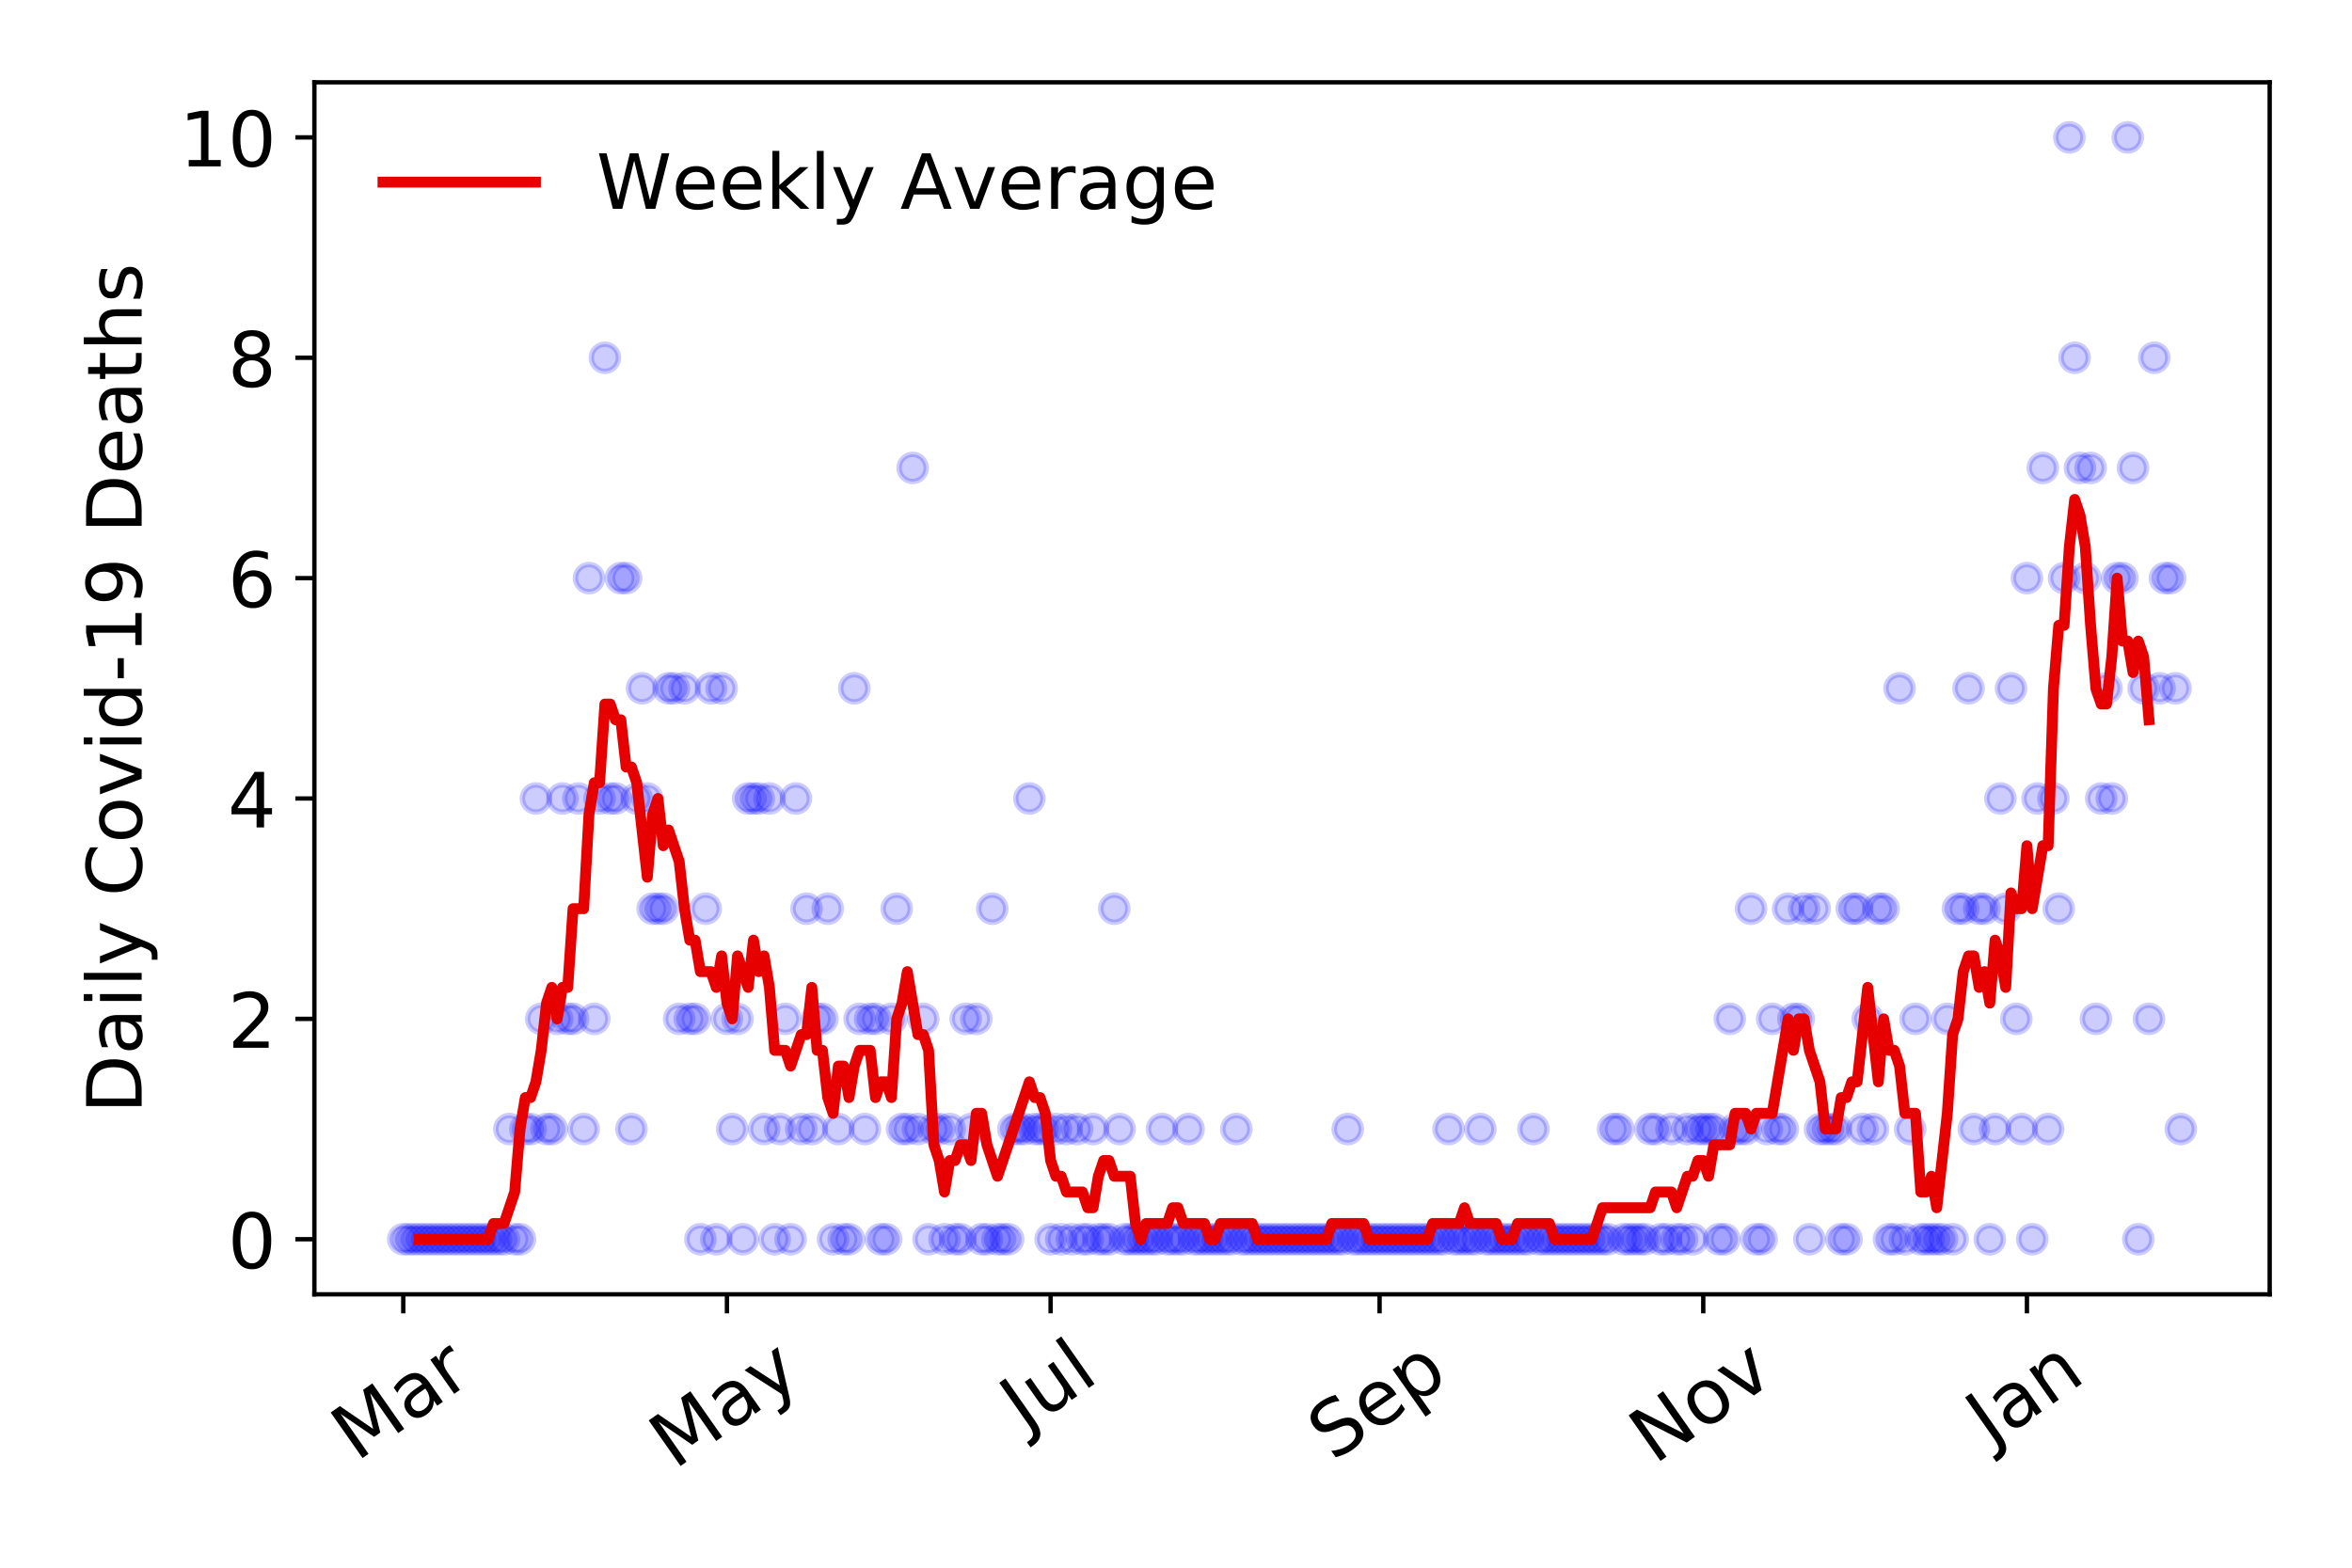 <?xml version="1.0" encoding="utf-8" standalone="no"?>
<!DOCTYPE svg PUBLIC "-//W3C//DTD SVG 1.1//EN"
  "http://www.w3.org/Graphics/SVG/1.1/DTD/svg11.dtd">
<!-- Created with matplotlib (https://matplotlib.org/) -->
<svg height="288pt" version="1.1" viewBox="0 0 432 288" width="432pt" xmlns="http://www.w3.org/2000/svg" xmlns:xlink="http://www.w3.org/1999/xlink">
 <defs>
  <style type="text/css">
*{stroke-linecap:butt;stroke-linejoin:round;}
  </style>
 </defs>
 <g id="figure_1">
  <g id="patch_1">
   <path d="M 0 288 
L 432 288 
L 432 0 
L 0 0 
z
" style="fill:#ffffff;"/>
  </g>
  <g id="axes_1">
   <g id="patch_2">
    <path d="M 57.745 237.778 
L 416.88 237.778 
L 416.88 15.12 
L 57.745 15.12 
z
" style="fill:#ffffff;"/>
   </g>
   <g id="matplotlib.axis_1">
    <g id="xtick_1">
     <g id="line2d_1">
      <defs>
       <path d="M 0 0 
L 0 3.5 
" id="me63988647c" style="stroke:#000000;stroke-width:0.8;"/>
      </defs>
      <g>
       <use style="stroke:#000000;stroke-width:0.8;" x="74.069" xlink:href="#me63988647c" y="237.778"/>
      </g>
     </g>
     <g id="text_1">
      <!-- Mar -->
      <defs>
       <path d="M 9.812 72.906 
L 24.516 72.906 
L 43.109 23.297 
L 61.812 72.906 
L 76.516 72.906 
L 76.516 0 
L 66.891 0 
L 66.891 64.016 
L 48.094 14.016 
L 38.188 14.016 
L 19.391 64.016 
L 19.391 0 
L 9.812 0 
z
" id="DejaVuSans-77"/>
       <path d="M 34.281 27.484 
Q 23.391 27.484 19.188 25 
Q 14.984 22.516 14.984 16.5 
Q 14.984 11.719 18.141 8.906 
Q 21.297 6.109 26.703 6.109 
Q 34.188 6.109 38.703 11.406 
Q 43.219 16.703 43.219 25.484 
L 43.219 27.484 
z
M 52.203 31.203 
L 52.203 0 
L 43.219 0 
L 43.219 8.297 
Q 40.141 3.328 35.547 0.953 
Q 30.953 -1.422 24.312 -1.422 
Q 15.922 -1.422 10.953 3.297 
Q 6 8.016 6 15.922 
Q 6 25.141 12.172 29.828 
Q 18.359 34.516 30.609 34.516 
L 43.219 34.516 
L 43.219 35.406 
Q 43.219 41.609 39.141 45 
Q 35.062 48.391 27.688 48.391 
Q 23 48.391 18.547 47.266 
Q 14.109 46.141 10.016 43.891 
L 10.016 52.203 
Q 14.938 54.109 19.578 55.047 
Q 24.219 56 28.609 56 
Q 40.484 56 46.344 49.844 
Q 52.203 43.703 52.203 31.203 
z
" id="DejaVuSans-97"/>
       <path d="M 41.109 46.297 
Q 39.594 47.172 37.812 47.578 
Q 36.031 48 33.891 48 
Q 26.266 48 22.188 43.047 
Q 18.109 38.094 18.109 28.812 
L 18.109 0 
L 9.078 0 
L 9.078 54.688 
L 18.109 54.688 
L 18.109 46.188 
Q 20.953 51.172 25.484 53.578 
Q 30.031 56 36.531 56 
Q 37.453 56 38.578 55.875 
Q 39.703 55.766 41.062 55.516 
z
" id="DejaVuSans-114"/>
      </defs>
      <g transform="translate(65.467 268.643)rotate(-35)scale(0.14 -0.14)">
       <use xlink:href="#DejaVuSans-77"/>
       <use x="86.279" xlink:href="#DejaVuSans-97"/>
       <use x="147.559" xlink:href="#DejaVuSans-114"/>
      </g>
     </g>
    </g>
    <g id="xtick_2">
     <g id="line2d_2">
      <g>
       <use style="stroke:#000000;stroke-width:0.8;" x="133.519" xlink:href="#me63988647c" y="237.778"/>
      </g>
     </g>
     <g id="text_2">
      <!-- May -->
      <defs>
       <path d="M 32.172 -5.078 
Q 28.375 -14.844 24.75 -17.812 
Q 21.141 -20.797 15.094 -20.797 
L 7.906 -20.797 
L 7.906 -13.281 
L 13.188 -13.281 
Q 16.891 -13.281 18.938 -11.516 
Q 21 -9.766 23.484 -3.219 
L 25.094 0.875 
L 2.984 54.688 
L 12.5 54.688 
L 29.594 11.922 
L 46.688 54.688 
L 56.203 54.688 
z
" id="DejaVuSans-121"/>
      </defs>
      <g transform="translate(123.88 270.094)rotate(-35)scale(0.14 -0.14)">
       <use xlink:href="#DejaVuSans-77"/>
       <use x="86.279" xlink:href="#DejaVuSans-97"/>
       <use x="147.559" xlink:href="#DejaVuSans-121"/>
      </g>
     </g>
    </g>
    <g id="xtick_3">
     <g id="line2d_3">
      <g>
       <use style="stroke:#000000;stroke-width:0.8;" x="192.969" xlink:href="#me63988647c" y="237.778"/>
      </g>
     </g>
     <g id="text_3">
      <!-- Jul -->
      <defs>
       <path d="M 9.812 72.906 
L 19.672 72.906 
L 19.672 5.078 
Q 19.672 -8.109 14.672 -14.062 
Q 9.672 -20.016 -1.422 -20.016 
L -5.172 -20.016 
L -5.172 -11.719 
L -2.094 -11.719 
Q 4.438 -11.719 7.125 -8.047 
Q 9.812 -4.391 9.812 5.078 
z
" id="DejaVuSans-74"/>
       <path d="M 8.5 21.578 
L 8.5 54.688 
L 17.484 54.688 
L 17.484 21.922 
Q 17.484 14.156 20.5 10.266 
Q 23.531 6.391 29.594 6.391 
Q 36.859 6.391 41.078 11.031 
Q 45.312 15.672 45.312 23.688 
L 45.312 54.688 
L 54.297 54.688 
L 54.297 0 
L 45.312 0 
L 45.312 8.406 
Q 42.047 3.422 37.719 1 
Q 33.406 -1.422 27.688 -1.422 
Q 18.266 -1.422 13.375 4.438 
Q 8.5 10.297 8.5 21.578 
z
M 31.109 56 
z
" id="DejaVuSans-117"/>
       <path d="M 9.422 75.984 
L 18.406 75.984 
L 18.406 0 
L 9.422 0 
z
" id="DejaVuSans-108"/>
      </defs>
      <g transform="translate(188.266 263.181)rotate(-35)scale(0.14 -0.14)">
       <use xlink:href="#DejaVuSans-74"/>
       <use x="29.492" xlink:href="#DejaVuSans-117"/>
       <use x="92.871" xlink:href="#DejaVuSans-108"/>
      </g>
     </g>
    </g>
    <g id="xtick_4">
     <g id="line2d_4">
      <g>
       <use style="stroke:#000000;stroke-width:0.8;" x="253.393" xlink:href="#me63988647c" y="237.778"/>
      </g>
     </g>
     <g id="text_4">
      <!-- Sep -->
      <defs>
       <path d="M 53.516 70.516 
L 53.516 60.891 
Q 47.906 63.578 42.922 64.891 
Q 37.938 66.219 33.297 66.219 
Q 25.25 66.219 20.875 63.094 
Q 16.5 59.969 16.5 54.203 
Q 16.5 49.359 19.406 46.891 
Q 22.312 44.438 30.422 42.922 
L 36.375 41.703 
Q 47.406 39.594 52.656 34.297 
Q 57.906 29 57.906 20.125 
Q 57.906 9.516 50.797 4.047 
Q 43.703 -1.422 29.984 -1.422 
Q 24.812 -1.422 18.969 -0.25 
Q 13.141 0.922 6.891 3.219 
L 6.891 13.375 
Q 12.891 10.016 18.656 8.297 
Q 24.422 6.594 29.984 6.594 
Q 38.422 6.594 43.016 9.906 
Q 47.609 13.234 47.609 19.391 
Q 47.609 24.75 44.312 27.781 
Q 41.016 30.812 33.5 32.328 
L 27.484 33.5 
Q 16.453 35.688 11.516 40.375 
Q 6.594 45.062 6.594 53.422 
Q 6.594 63.094 13.406 68.656 
Q 20.219 74.219 32.172 74.219 
Q 37.312 74.219 42.625 73.281 
Q 47.953 72.359 53.516 70.516 
z
" id="DejaVuSans-83"/>
       <path d="M 56.203 29.594 
L 56.203 25.203 
L 14.891 25.203 
Q 15.484 15.922 20.484 11.062 
Q 25.484 6.203 34.422 6.203 
Q 39.594 6.203 44.453 7.469 
Q 49.312 8.734 54.109 11.281 
L 54.109 2.781 
Q 49.266 0.734 44.188 -0.344 
Q 39.109 -1.422 33.891 -1.422 
Q 20.797 -1.422 13.156 6.188 
Q 5.516 13.812 5.516 26.812 
Q 5.516 40.234 12.766 48.109 
Q 20.016 56 32.328 56 
Q 43.359 56 49.781 48.891 
Q 56.203 41.797 56.203 29.594 
z
M 47.219 32.234 
Q 47.125 39.594 43.094 43.984 
Q 39.062 48.391 32.422 48.391 
Q 24.906 48.391 20.391 44.141 
Q 15.875 39.891 15.188 32.172 
z
" id="DejaVuSans-101"/>
       <path d="M 18.109 8.203 
L 18.109 -20.797 
L 9.078 -20.797 
L 9.078 54.688 
L 18.109 54.688 
L 18.109 46.391 
Q 20.953 51.266 25.266 53.625 
Q 29.594 56 35.594 56 
Q 45.562 56 51.781 48.094 
Q 58.016 40.188 58.016 27.297 
Q 58.016 14.406 51.781 6.484 
Q 45.562 -1.422 35.594 -1.422 
Q 29.594 -1.422 25.266 0.953 
Q 20.953 3.328 18.109 8.203 
z
M 48.688 27.297 
Q 48.688 37.203 44.609 42.844 
Q 40.531 48.484 33.406 48.484 
Q 26.266 48.484 22.188 42.844 
Q 18.109 37.203 18.109 27.297 
Q 18.109 17.391 22.188 11.75 
Q 26.266 6.109 33.406 6.109 
Q 40.531 6.109 44.609 11.75 
Q 48.688 17.391 48.688 27.297 
z
" id="DejaVuSans-112"/>
      </defs>
      <g transform="translate(244.8 268.629)rotate(-35)scale(0.14 -0.14)">
       <use xlink:href="#DejaVuSans-83"/>
       <use x="63.477" xlink:href="#DejaVuSans-101"/>
       <use x="125" xlink:href="#DejaVuSans-112"/>
      </g>
     </g>
    </g>
    <g id="xtick_5">
     <g id="line2d_5">
      <g>
       <use style="stroke:#000000;stroke-width:0.8;" x="312.843" xlink:href="#me63988647c" y="237.778"/>
      </g>
     </g>
     <g id="text_5">
      <!-- Nov -->
      <defs>
       <path d="M 9.812 72.906 
L 23.094 72.906 
L 55.422 11.922 
L 55.422 72.906 
L 64.984 72.906 
L 64.984 0 
L 51.703 0 
L 19.391 60.984 
L 19.391 0 
L 9.812 0 
z
" id="DejaVuSans-78"/>
       <path d="M 30.609 48.391 
Q 23.391 48.391 19.188 42.75 
Q 14.984 37.109 14.984 27.297 
Q 14.984 17.484 19.156 11.844 
Q 23.344 6.203 30.609 6.203 
Q 37.797 6.203 41.984 11.859 
Q 46.188 17.531 46.188 27.297 
Q 46.188 37.016 41.984 42.703 
Q 37.797 48.391 30.609 48.391 
z
M 30.609 56 
Q 42.328 56 49.016 48.375 
Q 55.719 40.766 55.719 27.297 
Q 55.719 13.875 49.016 6.219 
Q 42.328 -1.422 30.609 -1.422 
Q 18.844 -1.422 12.172 6.219 
Q 5.516 13.875 5.516 27.297 
Q 5.516 40.766 12.172 48.375 
Q 18.844 56 30.609 56 
z
" id="DejaVuSans-111"/>
       <path d="M 2.984 54.688 
L 12.5 54.688 
L 29.594 8.797 
L 46.688 54.688 
L 56.203 54.688 
L 35.688 0 
L 23.484 0 
z
" id="DejaVuSans-118"/>
      </defs>
      <g transform="translate(303.867 269.166)rotate(-35)scale(0.14 -0.14)">
       <use xlink:href="#DejaVuSans-78"/>
       <use x="74.805" xlink:href="#DejaVuSans-111"/>
       <use x="135.986" xlink:href="#DejaVuSans-118"/>
      </g>
     </g>
    </g>
    <g id="xtick_6">
     <g id="line2d_6">
      <g>
       <use style="stroke:#000000;stroke-width:0.8;" x="372.293" xlink:href="#me63988647c" y="237.778"/>
      </g>
     </g>
     <g id="text_6">
      <!-- Jan -->
      <defs>
       <path d="M 54.891 33.016 
L 54.891 0 
L 45.906 0 
L 45.906 32.719 
Q 45.906 40.484 42.875 44.328 
Q 39.844 48.188 33.797 48.188 
Q 26.516 48.188 22.312 43.547 
Q 18.109 38.922 18.109 30.906 
L 18.109 0 
L 9.078 0 
L 9.078 54.688 
L 18.109 54.688 
L 18.109 46.188 
Q 21.344 51.125 25.703 53.562 
Q 30.078 56 35.797 56 
Q 45.219 56 50.047 50.172 
Q 54.891 44.344 54.891 33.016 
z
" id="DejaVuSans-110"/>
      </defs>
      <g transform="translate(365.669 265.871)rotate(-35)scale(0.14 -0.14)">
       <use xlink:href="#DejaVuSans-74"/>
       <use x="29.492" xlink:href="#DejaVuSans-97"/>
       <use x="90.771" xlink:href="#DejaVuSans-110"/>
      </g>
     </g>
    </g>
   </g>
   <g id="matplotlib.axis_2">
    <g id="ytick_1">
     <g id="line2d_7">
      <defs>
       <path d="M 0 0 
L -3.5 0 
" id="m9a464c57ae" style="stroke:#000000;stroke-width:0.8;"/>
      </defs>
      <g>
       <use style="stroke:#000000;stroke-width:0.8;" x="57.745" xlink:href="#m9a464c57ae" y="227.657"/>
      </g>
     </g>
     <g id="text_7">
      <!-- 0 -->
      <defs>
       <path d="M 31.781 66.406 
Q 24.172 66.406 20.328 58.906 
Q 16.5 51.422 16.5 36.375 
Q 16.5 21.391 20.328 13.891 
Q 24.172 6.391 31.781 6.391 
Q 39.453 6.391 43.281 13.891 
Q 47.125 21.391 47.125 36.375 
Q 47.125 51.422 43.281 58.906 
Q 39.453 66.406 31.781 66.406 
z
M 31.781 74.219 
Q 44.047 74.219 50.516 64.516 
Q 56.984 54.828 56.984 36.375 
Q 56.984 17.969 50.516 8.266 
Q 44.047 -1.422 31.781 -1.422 
Q 19.531 -1.422 13.062 8.266 
Q 6.594 17.969 6.594 36.375 
Q 6.594 54.828 13.062 64.516 
Q 19.531 74.219 31.781 74.219 
z
" id="DejaVuSans-48"/>
      </defs>
      <g transform="translate(41.837 232.976)scale(0.14 -0.14)">
       <use xlink:href="#DejaVuSans-48"/>
      </g>
     </g>
    </g>
    <g id="ytick_2">
     <g id="line2d_8">
      <g>
       <use style="stroke:#000000;stroke-width:0.8;" x="57.745" xlink:href="#m9a464c57ae" y="187.174"/>
      </g>
     </g>
     <g id="text_8">
      <!-- 2 -->
      <defs>
       <path d="M 19.188 8.297 
L 53.609 8.297 
L 53.609 0 
L 7.328 0 
L 7.328 8.297 
Q 12.938 14.109 22.625 23.891 
Q 32.328 33.688 34.812 36.531 
Q 39.547 41.844 41.422 45.531 
Q 43.312 49.219 43.312 52.781 
Q 43.312 58.594 39.234 62.25 
Q 35.156 65.922 28.609 65.922 
Q 23.969 65.922 18.812 64.312 
Q 13.672 62.703 7.812 59.422 
L 7.812 69.391 
Q 13.766 71.781 18.938 73 
Q 24.125 74.219 28.422 74.219 
Q 39.75 74.219 46.484 68.547 
Q 53.219 62.891 53.219 53.422 
Q 53.219 48.922 51.531 44.891 
Q 49.859 40.875 45.406 35.406 
Q 44.188 33.984 37.641 27.219 
Q 31.109 20.453 19.188 8.297 
z
" id="DejaVuSans-50"/>
      </defs>
      <g transform="translate(41.837 192.493)scale(0.14 -0.14)">
       <use xlink:href="#DejaVuSans-50"/>
      </g>
     </g>
    </g>
    <g id="ytick_3">
     <g id="line2d_9">
      <g>
       <use style="stroke:#000000;stroke-width:0.8;" x="57.745" xlink:href="#m9a464c57ae" y="146.691"/>
      </g>
     </g>
     <g id="text_9">
      <!-- 4 -->
      <defs>
       <path d="M 37.797 64.312 
L 12.891 25.391 
L 37.797 25.391 
z
M 35.203 72.906 
L 47.609 72.906 
L 47.609 25.391 
L 58.016 25.391 
L 58.016 17.188 
L 47.609 17.188 
L 47.609 0 
L 37.797 0 
L 37.797 17.188 
L 4.891 17.188 
L 4.891 26.703 
z
" id="DejaVuSans-52"/>
      </defs>
      <g transform="translate(41.837 152.01)scale(0.14 -0.14)">
       <use xlink:href="#DejaVuSans-52"/>
      </g>
     </g>
    </g>
    <g id="ytick_4">
     <g id="line2d_10">
      <g>
       <use style="stroke:#000000;stroke-width:0.8;" x="57.745" xlink:href="#m9a464c57ae" y="106.207"/>
      </g>
     </g>
     <g id="text_10">
      <!-- 6 -->
      <defs>
       <path d="M 33.016 40.375 
Q 26.375 40.375 22.484 35.828 
Q 18.609 31.297 18.609 23.391 
Q 18.609 15.531 22.484 10.953 
Q 26.375 6.391 33.016 6.391 
Q 39.656 6.391 43.531 10.953 
Q 47.406 15.531 47.406 23.391 
Q 47.406 31.297 43.531 35.828 
Q 39.656 40.375 33.016 40.375 
z
M 52.594 71.297 
L 52.594 62.312 
Q 48.875 64.062 45.094 64.984 
Q 41.312 65.922 37.594 65.922 
Q 27.828 65.922 22.672 59.328 
Q 17.531 52.734 16.797 39.406 
Q 19.672 43.656 24.016 45.922 
Q 28.375 48.188 33.594 48.188 
Q 44.578 48.188 50.953 41.516 
Q 57.328 34.859 57.328 23.391 
Q 57.328 12.156 50.688 5.359 
Q 44.047 -1.422 33.016 -1.422 
Q 20.359 -1.422 13.672 8.266 
Q 6.984 17.969 6.984 36.375 
Q 6.984 53.656 15.188 63.938 
Q 23.391 74.219 37.203 74.219 
Q 40.922 74.219 44.703 73.484 
Q 48.484 72.75 52.594 71.297 
z
" id="DejaVuSans-54"/>
      </defs>
      <g transform="translate(41.837 111.526)scale(0.14 -0.14)">
       <use xlink:href="#DejaVuSans-54"/>
      </g>
     </g>
    </g>
    <g id="ytick_5">
     <g id="line2d_11">
      <g>
       <use style="stroke:#000000;stroke-width:0.8;" x="57.745" xlink:href="#m9a464c57ae" y="65.724"/>
      </g>
     </g>
     <g id="text_11">
      <!-- 8 -->
      <defs>
       <path d="M 31.781 34.625 
Q 24.75 34.625 20.719 30.859 
Q 16.703 27.094 16.703 20.516 
Q 16.703 13.922 20.719 10.156 
Q 24.75 6.391 31.781 6.391 
Q 38.812 6.391 42.859 10.172 
Q 46.922 13.969 46.922 20.516 
Q 46.922 27.094 42.891 30.859 
Q 38.875 34.625 31.781 34.625 
z
M 21.922 38.812 
Q 15.578 40.375 12.031 44.719 
Q 8.5 49.078 8.5 55.328 
Q 8.5 64.062 14.719 69.141 
Q 20.953 74.219 31.781 74.219 
Q 42.672 74.219 48.875 69.141 
Q 55.078 64.062 55.078 55.328 
Q 55.078 49.078 51.531 44.719 
Q 48 40.375 41.703 38.812 
Q 48.828 37.156 52.797 32.312 
Q 56.781 27.484 56.781 20.516 
Q 56.781 9.906 50.312 4.234 
Q 43.844 -1.422 31.781 -1.422 
Q 19.734 -1.422 13.25 4.234 
Q 6.781 9.906 6.781 20.516 
Q 6.781 27.484 10.781 32.312 
Q 14.797 37.156 21.922 38.812 
z
M 18.312 54.391 
Q 18.312 48.734 21.844 45.562 
Q 25.391 42.391 31.781 42.391 
Q 38.141 42.391 41.719 45.562 
Q 45.312 48.734 45.312 54.391 
Q 45.312 60.062 41.719 63.234 
Q 38.141 66.406 31.781 66.406 
Q 25.391 66.406 21.844 63.234 
Q 18.312 60.062 18.312 54.391 
z
" id="DejaVuSans-56"/>
      </defs>
      <g transform="translate(41.837 71.043)scale(0.14 -0.14)">
       <use xlink:href="#DejaVuSans-56"/>
      </g>
     </g>
    </g>
    <g id="ytick_6">
     <g id="line2d_12">
      <g>
       <use style="stroke:#000000;stroke-width:0.8;" x="57.745" xlink:href="#m9a464c57ae" y="25.241"/>
      </g>
     </g>
     <g id="text_12">
      <!-- 10 -->
      <defs>
       <path d="M 12.406 8.297 
L 28.516 8.297 
L 28.516 63.922 
L 10.984 60.406 
L 10.984 69.391 
L 28.422 72.906 
L 38.281 72.906 
L 38.281 8.297 
L 54.391 8.297 
L 54.391 0 
L 12.406 0 
z
" id="DejaVuSans-49"/>
      </defs>
      <g transform="translate(32.93 30.56)scale(0.14 -0.14)">
       <use xlink:href="#DejaVuSans-49"/>
       <use x="63.623" xlink:href="#DejaVuSans-48"/>
      </g>
     </g>
    </g>
    <g id="text_13">
     <!-- Daily Covid-19 Deaths -->
     <defs>
      <path d="M 19.672 64.797 
L 19.672 8.109 
L 31.594 8.109 
Q 46.688 8.109 53.688 14.938 
Q 60.688 21.781 60.688 36.531 
Q 60.688 51.172 53.688 57.984 
Q 46.688 64.797 31.594 64.797 
z
M 9.812 72.906 
L 30.078 72.906 
Q 51.266 72.906 61.172 64.094 
Q 71.094 55.281 71.094 36.531 
Q 71.094 17.672 61.125 8.828 
Q 51.172 0 30.078 0 
L 9.812 0 
z
" id="DejaVuSans-68"/>
      <path d="M 9.422 54.688 
L 18.406 54.688 
L 18.406 0 
L 9.422 0 
z
M 9.422 75.984 
L 18.406 75.984 
L 18.406 64.594 
L 9.422 64.594 
z
" id="DejaVuSans-105"/>
      <path id="DejaVuSans-32"/>
      <path d="M 64.406 67.281 
L 64.406 56.891 
Q 59.422 61.531 53.781 63.812 
Q 48.141 66.109 41.797 66.109 
Q 29.297 66.109 22.656 58.469 
Q 16.016 50.828 16.016 36.375 
Q 16.016 21.969 22.656 14.328 
Q 29.297 6.688 41.797 6.688 
Q 48.141 6.688 53.781 8.984 
Q 59.422 11.281 64.406 15.922 
L 64.406 5.609 
Q 59.234 2.094 53.438 0.328 
Q 47.656 -1.422 41.219 -1.422 
Q 24.656 -1.422 15.125 8.703 
Q 5.609 18.844 5.609 36.375 
Q 5.609 53.953 15.125 64.078 
Q 24.656 74.219 41.219 74.219 
Q 47.75 74.219 53.531 72.484 
Q 59.328 70.75 64.406 67.281 
z
" id="DejaVuSans-67"/>
      <path d="M 45.406 46.391 
L 45.406 75.984 
L 54.391 75.984 
L 54.391 0 
L 45.406 0 
L 45.406 8.203 
Q 42.578 3.328 38.25 0.953 
Q 33.938 -1.422 27.875 -1.422 
Q 17.969 -1.422 11.734 6.484 
Q 5.516 14.406 5.516 27.297 
Q 5.516 40.188 11.734 48.094 
Q 17.969 56 27.875 56 
Q 33.938 56 38.25 53.625 
Q 42.578 51.266 45.406 46.391 
z
M 14.797 27.297 
Q 14.797 17.391 18.875 11.75 
Q 22.953 6.109 30.078 6.109 
Q 37.203 6.109 41.297 11.75 
Q 45.406 17.391 45.406 27.297 
Q 45.406 37.203 41.297 42.844 
Q 37.203 48.484 30.078 48.484 
Q 22.953 48.484 18.875 42.844 
Q 14.797 37.203 14.797 27.297 
z
" id="DejaVuSans-100"/>
      <path d="M 4.891 31.391 
L 31.203 31.391 
L 31.203 23.391 
L 4.891 23.391 
z
" id="DejaVuSans-45"/>
      <path d="M 10.984 1.516 
L 10.984 10.5 
Q 14.703 8.734 18.5 7.812 
Q 22.312 6.891 25.984 6.891 
Q 35.75 6.891 40.891 13.453 
Q 46.047 20.016 46.781 33.406 
Q 43.953 29.203 39.594 26.953 
Q 35.25 24.703 29.984 24.703 
Q 19.047 24.703 12.672 31.312 
Q 6.297 37.938 6.297 49.422 
Q 6.297 60.641 12.938 67.422 
Q 19.578 74.219 30.609 74.219 
Q 43.266 74.219 49.922 64.516 
Q 56.594 54.828 56.594 36.375 
Q 56.594 19.141 48.406 8.859 
Q 40.234 -1.422 26.422 -1.422 
Q 22.703 -1.422 18.891 -0.688 
Q 15.094 0.047 10.984 1.516 
z
M 30.609 32.422 
Q 37.25 32.422 41.125 36.953 
Q 45.016 41.5 45.016 49.422 
Q 45.016 57.281 41.125 61.844 
Q 37.25 66.406 30.609 66.406 
Q 23.969 66.406 20.094 61.844 
Q 16.219 57.281 16.219 49.422 
Q 16.219 41.5 20.094 36.953 
Q 23.969 32.422 30.609 32.422 
z
" id="DejaVuSans-57"/>
      <path d="M 18.312 70.219 
L 18.312 54.688 
L 36.812 54.688 
L 36.812 47.703 
L 18.312 47.703 
L 18.312 18.016 
Q 18.312 11.328 20.141 9.422 
Q 21.969 7.516 27.594 7.516 
L 36.812 7.516 
L 36.812 0 
L 27.594 0 
Q 17.188 0 13.234 3.875 
Q 9.281 7.766 9.281 18.016 
L 9.281 47.703 
L 2.688 47.703 
L 2.688 54.688 
L 9.281 54.688 
L 9.281 70.219 
z
" id="DejaVuSans-116"/>
      <path d="M 54.891 33.016 
L 54.891 0 
L 45.906 0 
L 45.906 32.719 
Q 45.906 40.484 42.875 44.328 
Q 39.844 48.188 33.797 48.188 
Q 26.516 48.188 22.312 43.547 
Q 18.109 38.922 18.109 30.906 
L 18.109 0 
L 9.078 0 
L 9.078 75.984 
L 18.109 75.984 
L 18.109 46.188 
Q 21.344 51.125 25.703 53.562 
Q 30.078 56 35.797 56 
Q 45.219 56 50.047 50.172 
Q 54.891 44.344 54.891 33.016 
z
" id="DejaVuSans-104"/>
      <path d="M 44.281 53.078 
L 44.281 44.578 
Q 40.484 46.531 36.375 47.5 
Q 32.281 48.484 27.875 48.484 
Q 21.188 48.484 17.844 46.438 
Q 14.5 44.391 14.5 40.281 
Q 14.5 37.156 16.891 35.375 
Q 19.281 33.594 26.516 31.984 
L 29.594 31.297 
Q 39.156 29.25 43.188 25.516 
Q 47.219 21.781 47.219 15.094 
Q 47.219 7.469 41.188 3.016 
Q 35.156 -1.422 24.609 -1.422 
Q 20.219 -1.422 15.453 -0.562 
Q 10.688 0.297 5.422 2 
L 5.422 11.281 
Q 10.406 8.688 15.234 7.391 
Q 20.062 6.109 24.812 6.109 
Q 31.156 6.109 34.562 8.281 
Q 37.984 10.453 37.984 14.406 
Q 37.984 18.062 35.516 20.016 
Q 33.062 21.969 24.703 23.781 
L 21.578 24.516 
Q 13.234 26.266 9.516 29.906 
Q 5.812 33.547 5.812 39.891 
Q 5.812 47.609 11.281 51.797 
Q 16.75 56 26.812 56 
Q 31.781 56 36.172 55.266 
Q 40.578 54.547 44.281 53.078 
z
" id="DejaVuSans-115"/>
     </defs>
     <g transform="translate(26.018 204.56)rotate(-90)scale(0.14 -0.14)">
      <use xlink:href="#DejaVuSans-68"/>
      <use x="77.002" xlink:href="#DejaVuSans-97"/>
      <use x="138.281" xlink:href="#DejaVuSans-105"/>
      <use x="166.064" xlink:href="#DejaVuSans-108"/>
      <use x="193.848" xlink:href="#DejaVuSans-121"/>
      <use x="253.027" xlink:href="#DejaVuSans-32"/>
      <use x="284.814" xlink:href="#DejaVuSans-67"/>
      <use x="354.639" xlink:href="#DejaVuSans-111"/>
      <use x="415.82" xlink:href="#DejaVuSans-118"/>
      <use x="475" xlink:href="#DejaVuSans-105"/>
      <use x="502.783" xlink:href="#DejaVuSans-100"/>
      <use x="566.26" xlink:href="#DejaVuSans-45"/>
      <use x="602.344" xlink:href="#DejaVuSans-49"/>
      <use x="665.967" xlink:href="#DejaVuSans-57"/>
      <use x="729.59" xlink:href="#DejaVuSans-32"/>
      <use x="761.377" xlink:href="#DejaVuSans-68"/>
      <use x="838.379" xlink:href="#DejaVuSans-101"/>
      <use x="899.902" xlink:href="#DejaVuSans-97"/>
      <use x="961.182" xlink:href="#DejaVuSans-116"/>
      <use x="1000.391" xlink:href="#DejaVuSans-104"/>
      <use x="1063.77" xlink:href="#DejaVuSans-115"/>
     </g>
    </g>
   </g>
   <g id="line2d_13">
    <defs>
     <path d="M 0 2.5 
C 0.663 2.5 1.299 2.237 1.768 1.768 
C 2.237 1.299 2.5 0.663 2.5 0 
C 2.5 -0.663 2.237 -1.299 1.768 -1.768 
C 1.299 -2.237 0.663 -2.5 0 -2.5 
C -0.663 -2.5 -1.299 -2.237 -1.768 -1.768 
C -2.237 -1.299 -2.5 -0.663 -2.5 0 
C -2.5 0.663 -2.237 1.299 -1.768 1.768 
C -1.299 2.237 -0.663 2.5 0 2.5 
z
" id="m72a551f2ab" style="stroke:#0000ff;stroke-opacity:0.2;"/>
    </defs>
    <g clip-path="url(#p749768d69d)">
     <use style="fill:#0000ff;fill-opacity:0.2;stroke:#0000ff;stroke-opacity:0.2;" x="74.069" xlink:href="#m72a551f2ab" y="227.657"/>
     <use style="fill:#0000ff;fill-opacity:0.2;stroke:#0000ff;stroke-opacity:0.2;" x="75.044" xlink:href="#m72a551f2ab" y="227.657"/>
     <use style="fill:#0000ff;fill-opacity:0.2;stroke:#0000ff;stroke-opacity:0.2;" x="76.018" xlink:href="#m72a551f2ab" y="227.657"/>
     <use style="fill:#0000ff;fill-opacity:0.2;stroke:#0000ff;stroke-opacity:0.2;" x="76.993" xlink:href="#m72a551f2ab" y="227.657"/>
     <use style="fill:#0000ff;fill-opacity:0.2;stroke:#0000ff;stroke-opacity:0.2;" x="77.968" xlink:href="#m72a551f2ab" y="227.657"/>
     <use style="fill:#0000ff;fill-opacity:0.2;stroke:#0000ff;stroke-opacity:0.2;" x="78.942" xlink:href="#m72a551f2ab" y="227.657"/>
     <use style="fill:#0000ff;fill-opacity:0.2;stroke:#0000ff;stroke-opacity:0.2;" x="79.917" xlink:href="#m72a551f2ab" y="227.657"/>
     <use style="fill:#0000ff;fill-opacity:0.2;stroke:#0000ff;stroke-opacity:0.2;" x="80.891" xlink:href="#m72a551f2ab" y="227.657"/>
     <use style="fill:#0000ff;fill-opacity:0.2;stroke:#0000ff;stroke-opacity:0.2;" x="81.866" xlink:href="#m72a551f2ab" y="227.657"/>
     <use style="fill:#0000ff;fill-opacity:0.2;stroke:#0000ff;stroke-opacity:0.2;" x="82.841" xlink:href="#m72a551f2ab" y="227.657"/>
     <use style="fill:#0000ff;fill-opacity:0.2;stroke:#0000ff;stroke-opacity:0.2;" x="83.815" xlink:href="#m72a551f2ab" y="227.657"/>
     <use style="fill:#0000ff;fill-opacity:0.2;stroke:#0000ff;stroke-opacity:0.2;" x="84.79" xlink:href="#m72a551f2ab" y="227.657"/>
     <use style="fill:#0000ff;fill-opacity:0.2;stroke:#0000ff;stroke-opacity:0.2;" x="85.764" xlink:href="#m72a551f2ab" y="227.657"/>
     <use style="fill:#0000ff;fill-opacity:0.2;stroke:#0000ff;stroke-opacity:0.2;" x="86.739" xlink:href="#m72a551f2ab" y="227.657"/>
     <use style="fill:#0000ff;fill-opacity:0.2;stroke:#0000ff;stroke-opacity:0.2;" x="87.714" xlink:href="#m72a551f2ab" y="227.657"/>
     <use style="fill:#0000ff;fill-opacity:0.2;stroke:#0000ff;stroke-opacity:0.2;" x="88.688" xlink:href="#m72a551f2ab" y="227.657"/>
     <use style="fill:#0000ff;fill-opacity:0.2;stroke:#0000ff;stroke-opacity:0.2;" x="89.663" xlink:href="#m72a551f2ab" y="227.657"/>
     <use style="fill:#0000ff;fill-opacity:0.2;stroke:#0000ff;stroke-opacity:0.2;" x="90.637" xlink:href="#m72a551f2ab" y="227.657"/>
     <use style="fill:#0000ff;fill-opacity:0.2;stroke:#0000ff;stroke-opacity:0.2;" x="91.612" xlink:href="#m72a551f2ab" y="227.657"/>
     <use style="fill:#0000ff;fill-opacity:0.2;stroke:#0000ff;stroke-opacity:0.2;" x="92.586" xlink:href="#m72a551f2ab" y="227.657"/>
     <use style="fill:#0000ff;fill-opacity:0.2;stroke:#0000ff;stroke-opacity:0.2;" x="93.561" xlink:href="#m72a551f2ab" y="207.416"/>
     <use style="fill:#0000ff;fill-opacity:0.2;stroke:#0000ff;stroke-opacity:0.2;" x="94.536" xlink:href="#m72a551f2ab" y="227.657"/>
     <use style="fill:#0000ff;fill-opacity:0.2;stroke:#0000ff;stroke-opacity:0.2;" x="95.51" xlink:href="#m72a551f2ab" y="227.657"/>
     <use style="fill:#0000ff;fill-opacity:0.2;stroke:#0000ff;stroke-opacity:0.2;" x="96.485" xlink:href="#m72a551f2ab" y="207.416"/>
     <use style="fill:#0000ff;fill-opacity:0.2;stroke:#0000ff;stroke-opacity:0.2;" x="97.459" xlink:href="#m72a551f2ab" y="207.416"/>
     <use style="fill:#0000ff;fill-opacity:0.2;stroke:#0000ff;stroke-opacity:0.2;" x="98.434" xlink:href="#m72a551f2ab" y="146.691"/>
     <use style="fill:#0000ff;fill-opacity:0.2;stroke:#0000ff;stroke-opacity:0.2;" x="99.409" xlink:href="#m72a551f2ab" y="187.174"/>
     <use style="fill:#0000ff;fill-opacity:0.2;stroke:#0000ff;stroke-opacity:0.2;" x="100.383" xlink:href="#m72a551f2ab" y="207.416"/>
     <use style="fill:#0000ff;fill-opacity:0.2;stroke:#0000ff;stroke-opacity:0.2;" x="101.358" xlink:href="#m72a551f2ab" y="207.416"/>
     <use style="fill:#0000ff;fill-opacity:0.2;stroke:#0000ff;stroke-opacity:0.2;" x="102.332" xlink:href="#m72a551f2ab" y="187.174"/>
     <use style="fill:#0000ff;fill-opacity:0.2;stroke:#0000ff;stroke-opacity:0.2;" x="103.307" xlink:href="#m72a551f2ab" y="146.691"/>
     <use style="fill:#0000ff;fill-opacity:0.2;stroke:#0000ff;stroke-opacity:0.2;" x="104.281" xlink:href="#m72a551f2ab" y="187.174"/>
     <use style="fill:#0000ff;fill-opacity:0.2;stroke:#0000ff;stroke-opacity:0.2;" x="105.256" xlink:href="#m72a551f2ab" y="187.174"/>
     <use style="fill:#0000ff;fill-opacity:0.2;stroke:#0000ff;stroke-opacity:0.2;" x="106.231" xlink:href="#m72a551f2ab" y="146.691"/>
     <use style="fill:#0000ff;fill-opacity:0.2;stroke:#0000ff;stroke-opacity:0.2;" x="107.205" xlink:href="#m72a551f2ab" y="207.416"/>
     <use style="fill:#0000ff;fill-opacity:0.2;stroke:#0000ff;stroke-opacity:0.2;" x="108.18" xlink:href="#m72a551f2ab" y="106.207"/>
     <use style="fill:#0000ff;fill-opacity:0.2;stroke:#0000ff;stroke-opacity:0.2;" x="109.154" xlink:href="#m72a551f2ab" y="187.174"/>
     <use style="fill:#0000ff;fill-opacity:0.2;stroke:#0000ff;stroke-opacity:0.2;" x="110.129" xlink:href="#m72a551f2ab" y="146.691"/>
     <use style="fill:#0000ff;fill-opacity:0.2;stroke:#0000ff;stroke-opacity:0.2;" x="111.104" xlink:href="#m72a551f2ab" y="65.724"/>
     <use style="fill:#0000ff;fill-opacity:0.2;stroke:#0000ff;stroke-opacity:0.2;" x="112.078" xlink:href="#m72a551f2ab" y="146.691"/>
     <use style="fill:#0000ff;fill-opacity:0.2;stroke:#0000ff;stroke-opacity:0.2;" x="113.053" xlink:href="#m72a551f2ab" y="146.691"/>
     <use style="fill:#0000ff;fill-opacity:0.2;stroke:#0000ff;stroke-opacity:0.2;" x="114.027" xlink:href="#m72a551f2ab" y="106.207"/>
     <use style="fill:#0000ff;fill-opacity:0.2;stroke:#0000ff;stroke-opacity:0.2;" x="115.002" xlink:href="#m72a551f2ab" y="106.207"/>
     <use style="fill:#0000ff;fill-opacity:0.2;stroke:#0000ff;stroke-opacity:0.2;" x="115.977" xlink:href="#m72a551f2ab" y="207.416"/>
     <use style="fill:#0000ff;fill-opacity:0.2;stroke:#0000ff;stroke-opacity:0.2;" x="116.951" xlink:href="#m72a551f2ab" y="146.691"/>
     <use style="fill:#0000ff;fill-opacity:0.2;stroke:#0000ff;stroke-opacity:0.2;" x="117.926" xlink:href="#m72a551f2ab" y="126.449"/>
     <use style="fill:#0000ff;fill-opacity:0.2;stroke:#0000ff;stroke-opacity:0.2;" x="118.9" xlink:href="#m72a551f2ab" y="146.691"/>
     <use style="fill:#0000ff;fill-opacity:0.2;stroke:#0000ff;stroke-opacity:0.2;" x="119.875" xlink:href="#m72a551f2ab" y="166.932"/>
     <use style="fill:#0000ff;fill-opacity:0.2;stroke:#0000ff;stroke-opacity:0.2;" x="120.849" xlink:href="#m72a551f2ab" y="166.932"/>
     <use style="fill:#0000ff;fill-opacity:0.2;stroke:#0000ff;stroke-opacity:0.2;" x="121.824" xlink:href="#m72a551f2ab" y="166.932"/>
     <use style="fill:#0000ff;fill-opacity:0.2;stroke:#0000ff;stroke-opacity:0.2;" x="122.799" xlink:href="#m72a551f2ab" y="126.449"/>
     <use style="fill:#0000ff;fill-opacity:0.2;stroke:#0000ff;stroke-opacity:0.2;" x="123.773" xlink:href="#m72a551f2ab" y="126.449"/>
     <use style="fill:#0000ff;fill-opacity:0.2;stroke:#0000ff;stroke-opacity:0.2;" x="124.748" xlink:href="#m72a551f2ab" y="187.174"/>
     <use style="fill:#0000ff;fill-opacity:0.2;stroke:#0000ff;stroke-opacity:0.2;" x="125.722" xlink:href="#m72a551f2ab" y="126.449"/>
     <use style="fill:#0000ff;fill-opacity:0.2;stroke:#0000ff;stroke-opacity:0.2;" x="126.697" xlink:href="#m72a551f2ab" y="187.174"/>
     <use style="fill:#0000ff;fill-opacity:0.2;stroke:#0000ff;stroke-opacity:0.2;" x="127.672" xlink:href="#m72a551f2ab" y="187.174"/>
     <use style="fill:#0000ff;fill-opacity:0.2;stroke:#0000ff;stroke-opacity:0.2;" x="128.646" xlink:href="#m72a551f2ab" y="227.657"/>
     <use style="fill:#0000ff;fill-opacity:0.2;stroke:#0000ff;stroke-opacity:0.2;" x="129.621" xlink:href="#m72a551f2ab" y="166.932"/>
     <use style="fill:#0000ff;fill-opacity:0.2;stroke:#0000ff;stroke-opacity:0.2;" x="130.595" xlink:href="#m72a551f2ab" y="126.449"/>
     <use style="fill:#0000ff;fill-opacity:0.2;stroke:#0000ff;stroke-opacity:0.2;" x="131.57" xlink:href="#m72a551f2ab" y="227.657"/>
     <use style="fill:#0000ff;fill-opacity:0.2;stroke:#0000ff;stroke-opacity:0.2;" x="132.544" xlink:href="#m72a551f2ab" y="126.449"/>
     <use style="fill:#0000ff;fill-opacity:0.2;stroke:#0000ff;stroke-opacity:0.2;" x="133.519" xlink:href="#m72a551f2ab" y="187.174"/>
     <use style="fill:#0000ff;fill-opacity:0.2;stroke:#0000ff;stroke-opacity:0.2;" x="134.494" xlink:href="#m72a551f2ab" y="207.416"/>
     <use style="fill:#0000ff;fill-opacity:0.2;stroke:#0000ff;stroke-opacity:0.2;" x="135.468" xlink:href="#m72a551f2ab" y="187.174"/>
     <use style="fill:#0000ff;fill-opacity:0.2;stroke:#0000ff;stroke-opacity:0.2;" x="136.443" xlink:href="#m72a551f2ab" y="227.657"/>
     <use style="fill:#0000ff;fill-opacity:0.2;stroke:#0000ff;stroke-opacity:0.2;" x="137.417" xlink:href="#m72a551f2ab" y="146.691"/>
     <use style="fill:#0000ff;fill-opacity:0.2;stroke:#0000ff;stroke-opacity:0.2;" x="138.392" xlink:href="#m72a551f2ab" y="146.691"/>
     <use style="fill:#0000ff;fill-opacity:0.2;stroke:#0000ff;stroke-opacity:0.2;" x="139.367" xlink:href="#m72a551f2ab" y="146.691"/>
     <use style="fill:#0000ff;fill-opacity:0.2;stroke:#0000ff;stroke-opacity:0.2;" x="140.341" xlink:href="#m72a551f2ab" y="207.416"/>
     <use style="fill:#0000ff;fill-opacity:0.2;stroke:#0000ff;stroke-opacity:0.2;" x="141.316" xlink:href="#m72a551f2ab" y="146.691"/>
     <use style="fill:#0000ff;fill-opacity:0.2;stroke:#0000ff;stroke-opacity:0.2;" x="142.29" xlink:href="#m72a551f2ab" y="227.657"/>
     <use style="fill:#0000ff;fill-opacity:0.2;stroke:#0000ff;stroke-opacity:0.2;" x="143.265" xlink:href="#m72a551f2ab" y="207.416"/>
     <use style="fill:#0000ff;fill-opacity:0.2;stroke:#0000ff;stroke-opacity:0.2;" x="144.24" xlink:href="#m72a551f2ab" y="187.174"/>
     <use style="fill:#0000ff;fill-opacity:0.2;stroke:#0000ff;stroke-opacity:0.2;" x="145.214" xlink:href="#m72a551f2ab" y="227.657"/>
     <use style="fill:#0000ff;fill-opacity:0.2;stroke:#0000ff;stroke-opacity:0.2;" x="146.189" xlink:href="#m72a551f2ab" y="146.691"/>
     <use style="fill:#0000ff;fill-opacity:0.2;stroke:#0000ff;stroke-opacity:0.2;" x="147.163" xlink:href="#m72a551f2ab" y="207.416"/>
     <use style="fill:#0000ff;fill-opacity:0.2;stroke:#0000ff;stroke-opacity:0.2;" x="148.138" xlink:href="#m72a551f2ab" y="166.932"/>
     <use style="fill:#0000ff;fill-opacity:0.2;stroke:#0000ff;stroke-opacity:0.2;" x="149.112" xlink:href="#m72a551f2ab" y="207.416"/>
     <use style="fill:#0000ff;fill-opacity:0.2;stroke:#0000ff;stroke-opacity:0.2;" x="150.087" xlink:href="#m72a551f2ab" y="187.174"/>
     <use style="fill:#0000ff;fill-opacity:0.2;stroke:#0000ff;stroke-opacity:0.2;" x="151.062" xlink:href="#m72a551f2ab" y="187.174"/>
     <use style="fill:#0000ff;fill-opacity:0.2;stroke:#0000ff;stroke-opacity:0.2;" x="152.036" xlink:href="#m72a551f2ab" y="166.932"/>
     <use style="fill:#0000ff;fill-opacity:0.2;stroke:#0000ff;stroke-opacity:0.2;" x="153.011" xlink:href="#m72a551f2ab" y="227.657"/>
     <use style="fill:#0000ff;fill-opacity:0.2;stroke:#0000ff;stroke-opacity:0.2;" x="153.985" xlink:href="#m72a551f2ab" y="207.416"/>
     <use style="fill:#0000ff;fill-opacity:0.2;stroke:#0000ff;stroke-opacity:0.2;" x="154.96" xlink:href="#m72a551f2ab" y="227.657"/>
     <use style="fill:#0000ff;fill-opacity:0.2;stroke:#0000ff;stroke-opacity:0.2;" x="155.935" xlink:href="#m72a551f2ab" y="227.657"/>
     <use style="fill:#0000ff;fill-opacity:0.2;stroke:#0000ff;stroke-opacity:0.2;" x="156.909" xlink:href="#m72a551f2ab" y="126.449"/>
     <use style="fill:#0000ff;fill-opacity:0.2;stroke:#0000ff;stroke-opacity:0.2;" x="157.884" xlink:href="#m72a551f2ab" y="187.174"/>
     <use style="fill:#0000ff;fill-opacity:0.2;stroke:#0000ff;stroke-opacity:0.2;" x="158.858" xlink:href="#m72a551f2ab" y="207.416"/>
     <use style="fill:#0000ff;fill-opacity:0.2;stroke:#0000ff;stroke-opacity:0.2;" x="159.833" xlink:href="#m72a551f2ab" y="187.174"/>
     <use style="fill:#0000ff;fill-opacity:0.2;stroke:#0000ff;stroke-opacity:0.2;" x="160.807" xlink:href="#m72a551f2ab" y="187.174"/>
     <use style="fill:#0000ff;fill-opacity:0.2;stroke:#0000ff;stroke-opacity:0.2;" x="161.782" xlink:href="#m72a551f2ab" y="227.657"/>
     <use style="fill:#0000ff;fill-opacity:0.2;stroke:#0000ff;stroke-opacity:0.2;" x="162.757" xlink:href="#m72a551f2ab" y="227.657"/>
     <use style="fill:#0000ff;fill-opacity:0.2;stroke:#0000ff;stroke-opacity:0.2;" x="163.731" xlink:href="#m72a551f2ab" y="187.174"/>
     <use style="fill:#0000ff;fill-opacity:0.2;stroke:#0000ff;stroke-opacity:0.2;" x="164.706" xlink:href="#m72a551f2ab" y="166.932"/>
     <use style="fill:#0000ff;fill-opacity:0.2;stroke:#0000ff;stroke-opacity:0.2;" x="165.68" xlink:href="#m72a551f2ab" y="207.416"/>
     <use style="fill:#0000ff;fill-opacity:0.2;stroke:#0000ff;stroke-opacity:0.2;" x="166.655" xlink:href="#m72a551f2ab" y="207.416"/>
     <use style="fill:#0000ff;fill-opacity:0.2;stroke:#0000ff;stroke-opacity:0.2;" x="167.63" xlink:href="#m72a551f2ab" y="85.966"/>
     <use style="fill:#0000ff;fill-opacity:0.2;stroke:#0000ff;stroke-opacity:0.2;" x="168.604" xlink:href="#m72a551f2ab" y="207.416"/>
     <use style="fill:#0000ff;fill-opacity:0.2;stroke:#0000ff;stroke-opacity:0.2;" x="169.579" xlink:href="#m72a551f2ab" y="187.174"/>
     <use style="fill:#0000ff;fill-opacity:0.2;stroke:#0000ff;stroke-opacity:0.2;" x="170.553" xlink:href="#m72a551f2ab" y="227.657"/>
     <use style="fill:#0000ff;fill-opacity:0.2;stroke:#0000ff;stroke-opacity:0.2;" x="171.528" xlink:href="#m72a551f2ab" y="207.416"/>
     <use style="fill:#0000ff;fill-opacity:0.2;stroke:#0000ff;stroke-opacity:0.2;" x="172.503" xlink:href="#m72a551f2ab" y="207.416"/>
     <use style="fill:#0000ff;fill-opacity:0.2;stroke:#0000ff;stroke-opacity:0.2;" x="173.477" xlink:href="#m72a551f2ab" y="227.657"/>
     <use style="fill:#0000ff;fill-opacity:0.2;stroke:#0000ff;stroke-opacity:0.2;" x="174.452" xlink:href="#m72a551f2ab" y="207.416"/>
     <use style="fill:#0000ff;fill-opacity:0.2;stroke:#0000ff;stroke-opacity:0.2;" x="175.426" xlink:href="#m72a551f2ab" y="227.657"/>
     <use style="fill:#0000ff;fill-opacity:0.2;stroke:#0000ff;stroke-opacity:0.2;" x="176.401" xlink:href="#m72a551f2ab" y="227.657"/>
     <use style="fill:#0000ff;fill-opacity:0.2;stroke:#0000ff;stroke-opacity:0.2;" x="177.375" xlink:href="#m72a551f2ab" y="187.174"/>
     <use style="fill:#0000ff;fill-opacity:0.2;stroke:#0000ff;stroke-opacity:0.2;" x="178.35" xlink:href="#m72a551f2ab" y="207.416"/>
     <use style="fill:#0000ff;fill-opacity:0.2;stroke:#0000ff;stroke-opacity:0.2;" x="179.325" xlink:href="#m72a551f2ab" y="187.174"/>
     <use style="fill:#0000ff;fill-opacity:0.2;stroke:#0000ff;stroke-opacity:0.2;" x="180.299" xlink:href="#m72a551f2ab" y="227.657"/>
     <use style="fill:#0000ff;fill-opacity:0.2;stroke:#0000ff;stroke-opacity:0.2;" x="181.274" xlink:href="#m72a551f2ab" y="227.657"/>
     <use style="fill:#0000ff;fill-opacity:0.2;stroke:#0000ff;stroke-opacity:0.2;" x="182.248" xlink:href="#m72a551f2ab" y="166.932"/>
     <use style="fill:#0000ff;fill-opacity:0.2;stroke:#0000ff;stroke-opacity:0.2;" x="183.223" xlink:href="#m72a551f2ab" y="227.657"/>
     <use style="fill:#0000ff;fill-opacity:0.2;stroke:#0000ff;stroke-opacity:0.2;" x="184.198" xlink:href="#m72a551f2ab" y="227.657"/>
     <use style="fill:#0000ff;fill-opacity:0.2;stroke:#0000ff;stroke-opacity:0.2;" x="185.172" xlink:href="#m72a551f2ab" y="227.657"/>
     <use style="fill:#0000ff;fill-opacity:0.2;stroke:#0000ff;stroke-opacity:0.2;" x="186.147" xlink:href="#m72a551f2ab" y="207.416"/>
     <use style="fill:#0000ff;fill-opacity:0.2;stroke:#0000ff;stroke-opacity:0.2;" x="187.121" xlink:href="#m72a551f2ab" y="207.416"/>
     <use style="fill:#0000ff;fill-opacity:0.2;stroke:#0000ff;stroke-opacity:0.2;" x="188.096" xlink:href="#m72a551f2ab" y="207.416"/>
     <use style="fill:#0000ff;fill-opacity:0.2;stroke:#0000ff;stroke-opacity:0.2;" x="189.07" xlink:href="#m72a551f2ab" y="146.691"/>
     <use style="fill:#0000ff;fill-opacity:0.2;stroke:#0000ff;stroke-opacity:0.2;" x="190.045" xlink:href="#m72a551f2ab" y="207.416"/>
     <use style="fill:#0000ff;fill-opacity:0.2;stroke:#0000ff;stroke-opacity:0.2;" x="191.02" xlink:href="#m72a551f2ab" y="207.416"/>
     <use style="fill:#0000ff;fill-opacity:0.2;stroke:#0000ff;stroke-opacity:0.2;" x="191.994" xlink:href="#m72a551f2ab" y="207.416"/>
     <use style="fill:#0000ff;fill-opacity:0.2;stroke:#0000ff;stroke-opacity:0.2;" x="192.969" xlink:href="#m72a551f2ab" y="227.657"/>
     <use style="fill:#0000ff;fill-opacity:0.2;stroke:#0000ff;stroke-opacity:0.2;" x="193.943" xlink:href="#m72a551f2ab" y="207.416"/>
     <use style="fill:#0000ff;fill-opacity:0.2;stroke:#0000ff;stroke-opacity:0.2;" x="194.918" xlink:href="#m72a551f2ab" y="227.657"/>
     <use style="fill:#0000ff;fill-opacity:0.2;stroke:#0000ff;stroke-opacity:0.2;" x="195.893" xlink:href="#m72a551f2ab" y="207.416"/>
     <use style="fill:#0000ff;fill-opacity:0.2;stroke:#0000ff;stroke-opacity:0.2;" x="196.867" xlink:href="#m72a551f2ab" y="227.657"/>
     <use style="fill:#0000ff;fill-opacity:0.2;stroke:#0000ff;stroke-opacity:0.2;" x="197.842" xlink:href="#m72a551f2ab" y="207.416"/>
     <use style="fill:#0000ff;fill-opacity:0.2;stroke:#0000ff;stroke-opacity:0.2;" x="198.816" xlink:href="#m72a551f2ab" y="227.657"/>
     <use style="fill:#0000ff;fill-opacity:0.2;stroke:#0000ff;stroke-opacity:0.2;" x="199.791" xlink:href="#m72a551f2ab" y="227.657"/>
     <use style="fill:#0000ff;fill-opacity:0.2;stroke:#0000ff;stroke-opacity:0.2;" x="200.766" xlink:href="#m72a551f2ab" y="207.416"/>
     <use style="fill:#0000ff;fill-opacity:0.2;stroke:#0000ff;stroke-opacity:0.2;" x="201.74" xlink:href="#m72a551f2ab" y="227.657"/>
     <use style="fill:#0000ff;fill-opacity:0.2;stroke:#0000ff;stroke-opacity:0.2;" x="202.715" xlink:href="#m72a551f2ab" y="227.657"/>
     <use style="fill:#0000ff;fill-opacity:0.2;stroke:#0000ff;stroke-opacity:0.2;" x="203.689" xlink:href="#m72a551f2ab" y="227.657"/>
     <use style="fill:#0000ff;fill-opacity:0.2;stroke:#0000ff;stroke-opacity:0.2;" x="204.664" xlink:href="#m72a551f2ab" y="166.932"/>
     <use style="fill:#0000ff;fill-opacity:0.2;stroke:#0000ff;stroke-opacity:0.2;" x="205.638" xlink:href="#m72a551f2ab" y="207.416"/>
     <use style="fill:#0000ff;fill-opacity:0.2;stroke:#0000ff;stroke-opacity:0.2;" x="206.613" xlink:href="#m72a551f2ab" y="227.657"/>
     <use style="fill:#0000ff;fill-opacity:0.2;stroke:#0000ff;stroke-opacity:0.2;" x="207.588" xlink:href="#m72a551f2ab" y="227.657"/>
     <use style="fill:#0000ff;fill-opacity:0.2;stroke:#0000ff;stroke-opacity:0.2;" x="208.562" xlink:href="#m72a551f2ab" y="227.657"/>
     <use style="fill:#0000ff;fill-opacity:0.2;stroke:#0000ff;stroke-opacity:0.2;" x="209.537" xlink:href="#m72a551f2ab" y="227.657"/>
     <use style="fill:#0000ff;fill-opacity:0.2;stroke:#0000ff;stroke-opacity:0.2;" x="210.511" xlink:href="#m72a551f2ab" y="227.657"/>
     <use style="fill:#0000ff;fill-opacity:0.2;stroke:#0000ff;stroke-opacity:0.2;" x="211.486" xlink:href="#m72a551f2ab" y="227.657"/>
     <use style="fill:#0000ff;fill-opacity:0.2;stroke:#0000ff;stroke-opacity:0.2;" x="212.461" xlink:href="#m72a551f2ab" y="227.657"/>
     <use style="fill:#0000ff;fill-opacity:0.2;stroke:#0000ff;stroke-opacity:0.2;" x="213.435" xlink:href="#m72a551f2ab" y="207.416"/>
     <use style="fill:#0000ff;fill-opacity:0.2;stroke:#0000ff;stroke-opacity:0.2;" x="214.41" xlink:href="#m72a551f2ab" y="227.657"/>
     <use style="fill:#0000ff;fill-opacity:0.2;stroke:#0000ff;stroke-opacity:0.2;" x="215.384" xlink:href="#m72a551f2ab" y="227.657"/>
     <use style="fill:#0000ff;fill-opacity:0.2;stroke:#0000ff;stroke-opacity:0.2;" x="216.359" xlink:href="#m72a551f2ab" y="227.657"/>
     <use style="fill:#0000ff;fill-opacity:0.2;stroke:#0000ff;stroke-opacity:0.2;" x="217.333" xlink:href="#m72a551f2ab" y="227.657"/>
     <use style="fill:#0000ff;fill-opacity:0.2;stroke:#0000ff;stroke-opacity:0.2;" x="218.308" xlink:href="#m72a551f2ab" y="207.416"/>
     <use style="fill:#0000ff;fill-opacity:0.2;stroke:#0000ff;stroke-opacity:0.2;" x="219.283" xlink:href="#m72a551f2ab" y="227.657"/>
     <use style="fill:#0000ff;fill-opacity:0.2;stroke:#0000ff;stroke-opacity:0.2;" x="220.257" xlink:href="#m72a551f2ab" y="227.657"/>
     <use style="fill:#0000ff;fill-opacity:0.2;stroke:#0000ff;stroke-opacity:0.2;" x="221.232" xlink:href="#m72a551f2ab" y="227.657"/>
     <use style="fill:#0000ff;fill-opacity:0.2;stroke:#0000ff;stroke-opacity:0.2;" x="222.206" xlink:href="#m72a551f2ab" y="227.657"/>
     <use style="fill:#0000ff;fill-opacity:0.2;stroke:#0000ff;stroke-opacity:0.2;" x="223.181" xlink:href="#m72a551f2ab" y="227.657"/>
     <use style="fill:#0000ff;fill-opacity:0.2;stroke:#0000ff;stroke-opacity:0.2;" x="224.156" xlink:href="#m72a551f2ab" y="227.657"/>
     <use style="fill:#0000ff;fill-opacity:0.2;stroke:#0000ff;stroke-opacity:0.2;" x="225.13" xlink:href="#m72a551f2ab" y="227.657"/>
     <use style="fill:#0000ff;fill-opacity:0.2;stroke:#0000ff;stroke-opacity:0.2;" x="226.105" xlink:href="#m72a551f2ab" y="227.657"/>
     <use style="fill:#0000ff;fill-opacity:0.2;stroke:#0000ff;stroke-opacity:0.2;" x="227.079" xlink:href="#m72a551f2ab" y="207.416"/>
     <use style="fill:#0000ff;fill-opacity:0.2;stroke:#0000ff;stroke-opacity:0.2;" x="228.054" xlink:href="#m72a551f2ab" y="227.657"/>
     <use style="fill:#0000ff;fill-opacity:0.2;stroke:#0000ff;stroke-opacity:0.2;" x="229.029" xlink:href="#m72a551f2ab" y="227.657"/>
     <use style="fill:#0000ff;fill-opacity:0.2;stroke:#0000ff;stroke-opacity:0.2;" x="230.003" xlink:href="#m72a551f2ab" y="227.657"/>
     <use style="fill:#0000ff;fill-opacity:0.2;stroke:#0000ff;stroke-opacity:0.2;" x="230.978" xlink:href="#m72a551f2ab" y="227.657"/>
     <use style="fill:#0000ff;fill-opacity:0.2;stroke:#0000ff;stroke-opacity:0.2;" x="231.952" xlink:href="#m72a551f2ab" y="227.657"/>
     <use style="fill:#0000ff;fill-opacity:0.2;stroke:#0000ff;stroke-opacity:0.2;" x="232.927" xlink:href="#m72a551f2ab" y="227.657"/>
     <use style="fill:#0000ff;fill-opacity:0.2;stroke:#0000ff;stroke-opacity:0.2;" x="233.901" xlink:href="#m72a551f2ab" y="227.657"/>
     <use style="fill:#0000ff;fill-opacity:0.2;stroke:#0000ff;stroke-opacity:0.2;" x="234.876" xlink:href="#m72a551f2ab" y="227.657"/>
     <use style="fill:#0000ff;fill-opacity:0.2;stroke:#0000ff;stroke-opacity:0.2;" x="235.851" xlink:href="#m72a551f2ab" y="227.657"/>
     <use style="fill:#0000ff;fill-opacity:0.2;stroke:#0000ff;stroke-opacity:0.2;" x="236.825" xlink:href="#m72a551f2ab" y="227.657"/>
     <use style="fill:#0000ff;fill-opacity:0.2;stroke:#0000ff;stroke-opacity:0.2;" x="237.8" xlink:href="#m72a551f2ab" y="227.657"/>
     <use style="fill:#0000ff;fill-opacity:0.2;stroke:#0000ff;stroke-opacity:0.2;" x="238.774" xlink:href="#m72a551f2ab" y="227.657"/>
     <use style="fill:#0000ff;fill-opacity:0.2;stroke:#0000ff;stroke-opacity:0.2;" x="239.749" xlink:href="#m72a551f2ab" y="227.657"/>
     <use style="fill:#0000ff;fill-opacity:0.2;stroke:#0000ff;stroke-opacity:0.2;" x="240.724" xlink:href="#m72a551f2ab" y="227.657"/>
     <use style="fill:#0000ff;fill-opacity:0.2;stroke:#0000ff;stroke-opacity:0.2;" x="241.698" xlink:href="#m72a551f2ab" y="227.657"/>
     <use style="fill:#0000ff;fill-opacity:0.2;stroke:#0000ff;stroke-opacity:0.2;" x="242.673" xlink:href="#m72a551f2ab" y="227.657"/>
     <use style="fill:#0000ff;fill-opacity:0.2;stroke:#0000ff;stroke-opacity:0.2;" x="243.647" xlink:href="#m72a551f2ab" y="227.657"/>
     <use style="fill:#0000ff;fill-opacity:0.2;stroke:#0000ff;stroke-opacity:0.2;" x="244.622" xlink:href="#m72a551f2ab" y="227.657"/>
     <use style="fill:#0000ff;fill-opacity:0.2;stroke:#0000ff;stroke-opacity:0.2;" x="245.596" xlink:href="#m72a551f2ab" y="227.657"/>
     <use style="fill:#0000ff;fill-opacity:0.2;stroke:#0000ff;stroke-opacity:0.2;" x="246.571" xlink:href="#m72a551f2ab" y="227.657"/>
     <use style="fill:#0000ff;fill-opacity:0.2;stroke:#0000ff;stroke-opacity:0.2;" x="247.546" xlink:href="#m72a551f2ab" y="207.416"/>
     <use style="fill:#0000ff;fill-opacity:0.2;stroke:#0000ff;stroke-opacity:0.2;" x="248.52" xlink:href="#m72a551f2ab" y="227.657"/>
     <use style="fill:#0000ff;fill-opacity:0.2;stroke:#0000ff;stroke-opacity:0.2;" x="249.495" xlink:href="#m72a551f2ab" y="227.657"/>
     <use style="fill:#0000ff;fill-opacity:0.2;stroke:#0000ff;stroke-opacity:0.2;" x="250.469" xlink:href="#m72a551f2ab" y="227.657"/>
     <use style="fill:#0000ff;fill-opacity:0.2;stroke:#0000ff;stroke-opacity:0.2;" x="251.444" xlink:href="#m72a551f2ab" y="227.657"/>
     <use style="fill:#0000ff;fill-opacity:0.2;stroke:#0000ff;stroke-opacity:0.2;" x="252.419" xlink:href="#m72a551f2ab" y="227.657"/>
     <use style="fill:#0000ff;fill-opacity:0.2;stroke:#0000ff;stroke-opacity:0.2;" x="253.393" xlink:href="#m72a551f2ab" y="227.657"/>
     <use style="fill:#0000ff;fill-opacity:0.2;stroke:#0000ff;stroke-opacity:0.2;" x="254.368" xlink:href="#m72a551f2ab" y="227.657"/>
     <use style="fill:#0000ff;fill-opacity:0.2;stroke:#0000ff;stroke-opacity:0.2;" x="255.342" xlink:href="#m72a551f2ab" y="227.657"/>
     <use style="fill:#0000ff;fill-opacity:0.2;stroke:#0000ff;stroke-opacity:0.2;" x="256.317" xlink:href="#m72a551f2ab" y="227.657"/>
     <use style="fill:#0000ff;fill-opacity:0.2;stroke:#0000ff;stroke-opacity:0.2;" x="257.292" xlink:href="#m72a551f2ab" y="227.657"/>
     <use style="fill:#0000ff;fill-opacity:0.2;stroke:#0000ff;stroke-opacity:0.2;" x="258.266" xlink:href="#m72a551f2ab" y="227.657"/>
     <use style="fill:#0000ff;fill-opacity:0.2;stroke:#0000ff;stroke-opacity:0.2;" x="259.241" xlink:href="#m72a551f2ab" y="227.657"/>
     <use style="fill:#0000ff;fill-opacity:0.2;stroke:#0000ff;stroke-opacity:0.2;" x="260.215" xlink:href="#m72a551f2ab" y="227.657"/>
     <use style="fill:#0000ff;fill-opacity:0.2;stroke:#0000ff;stroke-opacity:0.2;" x="261.19" xlink:href="#m72a551f2ab" y="227.657"/>
     <use style="fill:#0000ff;fill-opacity:0.2;stroke:#0000ff;stroke-opacity:0.2;" x="262.164" xlink:href="#m72a551f2ab" y="227.657"/>
     <use style="fill:#0000ff;fill-opacity:0.2;stroke:#0000ff;stroke-opacity:0.2;" x="263.139" xlink:href="#m72a551f2ab" y="227.657"/>
     <use style="fill:#0000ff;fill-opacity:0.2;stroke:#0000ff;stroke-opacity:0.2;" x="264.114" xlink:href="#m72a551f2ab" y="227.657"/>
     <use style="fill:#0000ff;fill-opacity:0.2;stroke:#0000ff;stroke-opacity:0.2;" x="265.088" xlink:href="#m72a551f2ab" y="227.657"/>
     <use style="fill:#0000ff;fill-opacity:0.2;stroke:#0000ff;stroke-opacity:0.2;" x="266.063" xlink:href="#m72a551f2ab" y="207.416"/>
     <use style="fill:#0000ff;fill-opacity:0.2;stroke:#0000ff;stroke-opacity:0.2;" x="267.037" xlink:href="#m72a551f2ab" y="227.657"/>
     <use style="fill:#0000ff;fill-opacity:0.2;stroke:#0000ff;stroke-opacity:0.2;" x="268.012" xlink:href="#m72a551f2ab" y="227.657"/>
     <use style="fill:#0000ff;fill-opacity:0.2;stroke:#0000ff;stroke-opacity:0.2;" x="268.987" xlink:href="#m72a551f2ab" y="227.657"/>
     <use style="fill:#0000ff;fill-opacity:0.2;stroke:#0000ff;stroke-opacity:0.2;" x="269.961" xlink:href="#m72a551f2ab" y="227.657"/>
     <use style="fill:#0000ff;fill-opacity:0.2;stroke:#0000ff;stroke-opacity:0.2;" x="270.936" xlink:href="#m72a551f2ab" y="227.657"/>
     <use style="fill:#0000ff;fill-opacity:0.2;stroke:#0000ff;stroke-opacity:0.2;" x="271.91" xlink:href="#m72a551f2ab" y="207.416"/>
     <use style="fill:#0000ff;fill-opacity:0.2;stroke:#0000ff;stroke-opacity:0.2;" x="272.885" xlink:href="#m72a551f2ab" y="227.657"/>
     <use style="fill:#0000ff;fill-opacity:0.2;stroke:#0000ff;stroke-opacity:0.2;" x="273.859" xlink:href="#m72a551f2ab" y="227.657"/>
     <use style="fill:#0000ff;fill-opacity:0.2;stroke:#0000ff;stroke-opacity:0.2;" x="274.834" xlink:href="#m72a551f2ab" y="227.657"/>
     <use style="fill:#0000ff;fill-opacity:0.2;stroke:#0000ff;stroke-opacity:0.2;" x="275.809" xlink:href="#m72a551f2ab" y="227.657"/>
     <use style="fill:#0000ff;fill-opacity:0.2;stroke:#0000ff;stroke-opacity:0.2;" x="276.783" xlink:href="#m72a551f2ab" y="227.657"/>
     <use style="fill:#0000ff;fill-opacity:0.2;stroke:#0000ff;stroke-opacity:0.2;" x="277.758" xlink:href="#m72a551f2ab" y="227.657"/>
     <use style="fill:#0000ff;fill-opacity:0.2;stroke:#0000ff;stroke-opacity:0.2;" x="278.732" xlink:href="#m72a551f2ab" y="227.657"/>
     <use style="fill:#0000ff;fill-opacity:0.2;stroke:#0000ff;stroke-opacity:0.2;" x="279.707" xlink:href="#m72a551f2ab" y="227.657"/>
     <use style="fill:#0000ff;fill-opacity:0.2;stroke:#0000ff;stroke-opacity:0.2;" x="280.682" xlink:href="#m72a551f2ab" y="227.657"/>
     <use style="fill:#0000ff;fill-opacity:0.2;stroke:#0000ff;stroke-opacity:0.2;" x="281.656" xlink:href="#m72a551f2ab" y="207.416"/>
     <use style="fill:#0000ff;fill-opacity:0.2;stroke:#0000ff;stroke-opacity:0.2;" x="282.631" xlink:href="#m72a551f2ab" y="227.657"/>
     <use style="fill:#0000ff;fill-opacity:0.2;stroke:#0000ff;stroke-opacity:0.2;" x="283.605" xlink:href="#m72a551f2ab" y="227.657"/>
     <use style="fill:#0000ff;fill-opacity:0.2;stroke:#0000ff;stroke-opacity:0.2;" x="284.58" xlink:href="#m72a551f2ab" y="227.657"/>
     <use style="fill:#0000ff;fill-opacity:0.2;stroke:#0000ff;stroke-opacity:0.2;" x="285.555" xlink:href="#m72a551f2ab" y="227.657"/>
     <use style="fill:#0000ff;fill-opacity:0.2;stroke:#0000ff;stroke-opacity:0.2;" x="286.529" xlink:href="#m72a551f2ab" y="227.657"/>
     <use style="fill:#0000ff;fill-opacity:0.2;stroke:#0000ff;stroke-opacity:0.2;" x="287.504" xlink:href="#m72a551f2ab" y="227.657"/>
     <use style="fill:#0000ff;fill-opacity:0.2;stroke:#0000ff;stroke-opacity:0.2;" x="288.478" xlink:href="#m72a551f2ab" y="227.657"/>
     <use style="fill:#0000ff;fill-opacity:0.2;stroke:#0000ff;stroke-opacity:0.2;" x="289.453" xlink:href="#m72a551f2ab" y="227.657"/>
     <use style="fill:#0000ff;fill-opacity:0.2;stroke:#0000ff;stroke-opacity:0.2;" x="290.427" xlink:href="#m72a551f2ab" y="227.657"/>
     <use style="fill:#0000ff;fill-opacity:0.2;stroke:#0000ff;stroke-opacity:0.2;" x="291.402" xlink:href="#m72a551f2ab" y="227.657"/>
     <use style="fill:#0000ff;fill-opacity:0.2;stroke:#0000ff;stroke-opacity:0.2;" x="292.377" xlink:href="#m72a551f2ab" y="227.657"/>
     <use style="fill:#0000ff;fill-opacity:0.2;stroke:#0000ff;stroke-opacity:0.2;" x="293.351" xlink:href="#m72a551f2ab" y="227.657"/>
     <use style="fill:#0000ff;fill-opacity:0.2;stroke:#0000ff;stroke-opacity:0.2;" x="294.326" xlink:href="#m72a551f2ab" y="227.657"/>
     <use style="fill:#0000ff;fill-opacity:0.2;stroke:#0000ff;stroke-opacity:0.2;" x="295.3" xlink:href="#m72a551f2ab" y="227.657"/>
     <use style="fill:#0000ff;fill-opacity:0.2;stroke:#0000ff;stroke-opacity:0.2;" x="296.275" xlink:href="#m72a551f2ab" y="207.416"/>
     <use style="fill:#0000ff;fill-opacity:0.2;stroke:#0000ff;stroke-opacity:0.2;" x="297.25" xlink:href="#m72a551f2ab" y="207.416"/>
     <use style="fill:#0000ff;fill-opacity:0.2;stroke:#0000ff;stroke-opacity:0.2;" x="298.224" xlink:href="#m72a551f2ab" y="227.657"/>
     <use style="fill:#0000ff;fill-opacity:0.2;stroke:#0000ff;stroke-opacity:0.2;" x="299.199" xlink:href="#m72a551f2ab" y="227.657"/>
     <use style="fill:#0000ff;fill-opacity:0.2;stroke:#0000ff;stroke-opacity:0.2;" x="300.173" xlink:href="#m72a551f2ab" y="227.657"/>
     <use style="fill:#0000ff;fill-opacity:0.2;stroke:#0000ff;stroke-opacity:0.2;" x="301.148" xlink:href="#m72a551f2ab" y="227.657"/>
     <use style="fill:#0000ff;fill-opacity:0.2;stroke:#0000ff;stroke-opacity:0.2;" x="302.122" xlink:href="#m72a551f2ab" y="227.657"/>
     <use style="fill:#0000ff;fill-opacity:0.2;stroke:#0000ff;stroke-opacity:0.2;" x="303.097" xlink:href="#m72a551f2ab" y="207.416"/>
     <use style="fill:#0000ff;fill-opacity:0.2;stroke:#0000ff;stroke-opacity:0.2;" x="304.072" xlink:href="#m72a551f2ab" y="207.416"/>
     <use style="fill:#0000ff;fill-opacity:0.2;stroke:#0000ff;stroke-opacity:0.2;" x="305.046" xlink:href="#m72a551f2ab" y="227.657"/>
     <use style="fill:#0000ff;fill-opacity:0.2;stroke:#0000ff;stroke-opacity:0.2;" x="306.021" xlink:href="#m72a551f2ab" y="227.657"/>
     <use style="fill:#0000ff;fill-opacity:0.2;stroke:#0000ff;stroke-opacity:0.2;" x="306.995" xlink:href="#m72a551f2ab" y="207.416"/>
     <use style="fill:#0000ff;fill-opacity:0.2;stroke:#0000ff;stroke-opacity:0.2;" x="307.97" xlink:href="#m72a551f2ab" y="227.657"/>
     <use style="fill:#0000ff;fill-opacity:0.2;stroke:#0000ff;stroke-opacity:0.2;" x="308.945" xlink:href="#m72a551f2ab" y="227.657"/>
     <use style="fill:#0000ff;fill-opacity:0.2;stroke:#0000ff;stroke-opacity:0.2;" x="309.919" xlink:href="#m72a551f2ab" y="207.416"/>
     <use style="fill:#0000ff;fill-opacity:0.2;stroke:#0000ff;stroke-opacity:0.2;" x="310.894" xlink:href="#m72a551f2ab" y="227.657"/>
     <use style="fill:#0000ff;fill-opacity:0.2;stroke:#0000ff;stroke-opacity:0.2;" x="311.868" xlink:href="#m72a551f2ab" y="207.416"/>
     <use style="fill:#0000ff;fill-opacity:0.2;stroke:#0000ff;stroke-opacity:0.2;" x="312.843" xlink:href="#m72a551f2ab" y="207.416"/>
     <use style="fill:#0000ff;fill-opacity:0.2;stroke:#0000ff;stroke-opacity:0.2;" x="313.818" xlink:href="#m72a551f2ab" y="207.416"/>
     <use style="fill:#0000ff;fill-opacity:0.2;stroke:#0000ff;stroke-opacity:0.2;" x="314.792" xlink:href="#m72a551f2ab" y="207.416"/>
     <use style="fill:#0000ff;fill-opacity:0.2;stroke:#0000ff;stroke-opacity:0.2;" x="315.767" xlink:href="#m72a551f2ab" y="227.657"/>
     <use style="fill:#0000ff;fill-opacity:0.2;stroke:#0000ff;stroke-opacity:0.2;" x="316.741" xlink:href="#m72a551f2ab" y="227.657"/>
     <use style="fill:#0000ff;fill-opacity:0.2;stroke:#0000ff;stroke-opacity:0.2;" x="317.716" xlink:href="#m72a551f2ab" y="187.174"/>
     <use style="fill:#0000ff;fill-opacity:0.2;stroke:#0000ff;stroke-opacity:0.2;" x="318.69" xlink:href="#m72a551f2ab" y="207.416"/>
     <use style="fill:#0000ff;fill-opacity:0.2;stroke:#0000ff;stroke-opacity:0.2;" x="319.665" xlink:href="#m72a551f2ab" y="207.416"/>
     <use style="fill:#0000ff;fill-opacity:0.2;stroke:#0000ff;stroke-opacity:0.2;" x="320.64" xlink:href="#m72a551f2ab" y="207.416"/>
     <use style="fill:#0000ff;fill-opacity:0.2;stroke:#0000ff;stroke-opacity:0.2;" x="321.614" xlink:href="#m72a551f2ab" y="166.932"/>
     <use style="fill:#0000ff;fill-opacity:0.2;stroke:#0000ff;stroke-opacity:0.2;" x="322.589" xlink:href="#m72a551f2ab" y="227.657"/>
     <use style="fill:#0000ff;fill-opacity:0.2;stroke:#0000ff;stroke-opacity:0.2;" x="323.563" xlink:href="#m72a551f2ab" y="227.657"/>
     <use style="fill:#0000ff;fill-opacity:0.2;stroke:#0000ff;stroke-opacity:0.2;" x="324.538" xlink:href="#m72a551f2ab" y="207.416"/>
     <use style="fill:#0000ff;fill-opacity:0.2;stroke:#0000ff;stroke-opacity:0.2;" x="325.513" xlink:href="#m72a551f2ab" y="187.174"/>
     <use style="fill:#0000ff;fill-opacity:0.2;stroke:#0000ff;stroke-opacity:0.2;" x="326.487" xlink:href="#m72a551f2ab" y="207.416"/>
     <use style="fill:#0000ff;fill-opacity:0.2;stroke:#0000ff;stroke-opacity:0.2;" x="327.462" xlink:href="#m72a551f2ab" y="207.416"/>
     <use style="fill:#0000ff;fill-opacity:0.2;stroke:#0000ff;stroke-opacity:0.2;" x="328.436" xlink:href="#m72a551f2ab" y="166.932"/>
     <use style="fill:#0000ff;fill-opacity:0.2;stroke:#0000ff;stroke-opacity:0.2;" x="329.411" xlink:href="#m72a551f2ab" y="187.174"/>
     <use style="fill:#0000ff;fill-opacity:0.2;stroke:#0000ff;stroke-opacity:0.2;" x="330.385" xlink:href="#m72a551f2ab" y="187.174"/>
     <use style="fill:#0000ff;fill-opacity:0.2;stroke:#0000ff;stroke-opacity:0.2;" x="331.36" xlink:href="#m72a551f2ab" y="166.932"/>
     <use style="fill:#0000ff;fill-opacity:0.2;stroke:#0000ff;stroke-opacity:0.2;" x="332.335" xlink:href="#m72a551f2ab" y="227.657"/>
     <use style="fill:#0000ff;fill-opacity:0.2;stroke:#0000ff;stroke-opacity:0.2;" x="333.309" xlink:href="#m72a551f2ab" y="166.932"/>
     <use style="fill:#0000ff;fill-opacity:0.2;stroke:#0000ff;stroke-opacity:0.2;" x="334.284" xlink:href="#m72a551f2ab" y="207.416"/>
     <use style="fill:#0000ff;fill-opacity:0.2;stroke:#0000ff;stroke-opacity:0.2;" x="335.258" xlink:href="#m72a551f2ab" y="207.416"/>
     <use style="fill:#0000ff;fill-opacity:0.2;stroke:#0000ff;stroke-opacity:0.2;" x="336.233" xlink:href="#m72a551f2ab" y="207.416"/>
     <use style="fill:#0000ff;fill-opacity:0.2;stroke:#0000ff;stroke-opacity:0.2;" x="337.208" xlink:href="#m72a551f2ab" y="207.416"/>
     <use style="fill:#0000ff;fill-opacity:0.2;stroke:#0000ff;stroke-opacity:0.2;" x="338.182" xlink:href="#m72a551f2ab" y="227.657"/>
     <use style="fill:#0000ff;fill-opacity:0.2;stroke:#0000ff;stroke-opacity:0.2;" x="339.157" xlink:href="#m72a551f2ab" y="227.657"/>
     <use style="fill:#0000ff;fill-opacity:0.2;stroke:#0000ff;stroke-opacity:0.2;" x="340.131" xlink:href="#m72a551f2ab" y="166.932"/>
     <use style="fill:#0000ff;fill-opacity:0.2;stroke:#0000ff;stroke-opacity:0.2;" x="341.106" xlink:href="#m72a551f2ab" y="166.932"/>
     <use style="fill:#0000ff;fill-opacity:0.2;stroke:#0000ff;stroke-opacity:0.2;" x="342.081" xlink:href="#m72a551f2ab" y="207.416"/>
     <use style="fill:#0000ff;fill-opacity:0.2;stroke:#0000ff;stroke-opacity:0.2;" x="343.055" xlink:href="#m72a551f2ab" y="187.174"/>
     <use style="fill:#0000ff;fill-opacity:0.2;stroke:#0000ff;stroke-opacity:0.2;" x="344.03" xlink:href="#m72a551f2ab" y="207.416"/>
     <use style="fill:#0000ff;fill-opacity:0.2;stroke:#0000ff;stroke-opacity:0.2;" x="345.004" xlink:href="#m72a551f2ab" y="166.932"/>
     <use style="fill:#0000ff;fill-opacity:0.2;stroke:#0000ff;stroke-opacity:0.2;" x="345.979" xlink:href="#m72a551f2ab" y="166.932"/>
     <use style="fill:#0000ff;fill-opacity:0.2;stroke:#0000ff;stroke-opacity:0.2;" x="346.953" xlink:href="#m72a551f2ab" y="227.657"/>
     <use style="fill:#0000ff;fill-opacity:0.2;stroke:#0000ff;stroke-opacity:0.2;" x="347.928" xlink:href="#m72a551f2ab" y="227.657"/>
     <use style="fill:#0000ff;fill-opacity:0.2;stroke:#0000ff;stroke-opacity:0.2;" x="348.903" xlink:href="#m72a551f2ab" y="126.449"/>
     <use style="fill:#0000ff;fill-opacity:0.2;stroke:#0000ff;stroke-opacity:0.2;" x="349.877" xlink:href="#m72a551f2ab" y="227.657"/>
     <use style="fill:#0000ff;fill-opacity:0.2;stroke:#0000ff;stroke-opacity:0.2;" x="350.852" xlink:href="#m72a551f2ab" y="207.416"/>
     <use style="fill:#0000ff;fill-opacity:0.2;stroke:#0000ff;stroke-opacity:0.2;" x="351.826" xlink:href="#m72a551f2ab" y="187.174"/>
     <use style="fill:#0000ff;fill-opacity:0.2;stroke:#0000ff;stroke-opacity:0.2;" x="352.801" xlink:href="#m72a551f2ab" y="227.657"/>
     <use style="fill:#0000ff;fill-opacity:0.2;stroke:#0000ff;stroke-opacity:0.2;" x="353.776" xlink:href="#m72a551f2ab" y="227.657"/>
     <use style="fill:#0000ff;fill-opacity:0.2;stroke:#0000ff;stroke-opacity:0.2;" x="354.75" xlink:href="#m72a551f2ab" y="227.657"/>
     <use style="fill:#0000ff;fill-opacity:0.2;stroke:#0000ff;stroke-opacity:0.2;" x="355.725" xlink:href="#m72a551f2ab" y="227.657"/>
     <use style="fill:#0000ff;fill-opacity:0.2;stroke:#0000ff;stroke-opacity:0.2;" x="356.699" xlink:href="#m72a551f2ab" y="227.657"/>
     <use style="fill:#0000ff;fill-opacity:0.2;stroke:#0000ff;stroke-opacity:0.2;" x="357.674" xlink:href="#m72a551f2ab" y="187.174"/>
     <use style="fill:#0000ff;fill-opacity:0.2;stroke:#0000ff;stroke-opacity:0.2;" x="358.648" xlink:href="#m72a551f2ab" y="227.657"/>
     <use style="fill:#0000ff;fill-opacity:0.2;stroke:#0000ff;stroke-opacity:0.2;" x="359.623" xlink:href="#m72a551f2ab" y="166.932"/>
     <use style="fill:#0000ff;fill-opacity:0.2;stroke:#0000ff;stroke-opacity:0.2;" x="360.598" xlink:href="#m72a551f2ab" y="166.932"/>
     <use style="fill:#0000ff;fill-opacity:0.2;stroke:#0000ff;stroke-opacity:0.2;" x="361.572" xlink:href="#m72a551f2ab" y="126.449"/>
     <use style="fill:#0000ff;fill-opacity:0.2;stroke:#0000ff;stroke-opacity:0.2;" x="362.547" xlink:href="#m72a551f2ab" y="207.416"/>
     <use style="fill:#0000ff;fill-opacity:0.2;stroke:#0000ff;stroke-opacity:0.2;" x="363.521" xlink:href="#m72a551f2ab" y="166.932"/>
     <use style="fill:#0000ff;fill-opacity:0.2;stroke:#0000ff;stroke-opacity:0.2;" x="364.496" xlink:href="#m72a551f2ab" y="166.932"/>
     <use style="fill:#0000ff;fill-opacity:0.2;stroke:#0000ff;stroke-opacity:0.2;" x="365.471" xlink:href="#m72a551f2ab" y="227.657"/>
     <use style="fill:#0000ff;fill-opacity:0.2;stroke:#0000ff;stroke-opacity:0.2;" x="366.445" xlink:href="#m72a551f2ab" y="207.416"/>
     <use style="fill:#0000ff;fill-opacity:0.2;stroke:#0000ff;stroke-opacity:0.2;" x="367.42" xlink:href="#m72a551f2ab" y="146.691"/>
     <use style="fill:#0000ff;fill-opacity:0.2;stroke:#0000ff;stroke-opacity:0.2;" x="368.394" xlink:href="#m72a551f2ab" y="166.932"/>
     <use style="fill:#0000ff;fill-opacity:0.2;stroke:#0000ff;stroke-opacity:0.2;" x="369.369" xlink:href="#m72a551f2ab" y="126.449"/>
     <use style="fill:#0000ff;fill-opacity:0.2;stroke:#0000ff;stroke-opacity:0.2;" x="370.344" xlink:href="#m72a551f2ab" y="187.174"/>
     <use style="fill:#0000ff;fill-opacity:0.2;stroke:#0000ff;stroke-opacity:0.2;" x="371.318" xlink:href="#m72a551f2ab" y="207.416"/>
     <use style="fill:#0000ff;fill-opacity:0.2;stroke:#0000ff;stroke-opacity:0.2;" x="372.293" xlink:href="#m72a551f2ab" y="106.207"/>
     <use style="fill:#0000ff;fill-opacity:0.2;stroke:#0000ff;stroke-opacity:0.2;" x="373.267" xlink:href="#m72a551f2ab" y="227.657"/>
     <use style="fill:#0000ff;fill-opacity:0.2;stroke:#0000ff;stroke-opacity:0.2;" x="374.242" xlink:href="#m72a551f2ab" y="146.691"/>
     <use style="fill:#0000ff;fill-opacity:0.2;stroke:#0000ff;stroke-opacity:0.2;" x="375.216" xlink:href="#m72a551f2ab" y="85.966"/>
     <use style="fill:#0000ff;fill-opacity:0.2;stroke:#0000ff;stroke-opacity:0.2;" x="376.191" xlink:href="#m72a551f2ab" y="207.416"/>
     <use style="fill:#0000ff;fill-opacity:0.2;stroke:#0000ff;stroke-opacity:0.2;" x="377.166" xlink:href="#m72a551f2ab" y="146.691"/>
     <use style="fill:#0000ff;fill-opacity:0.2;stroke:#0000ff;stroke-opacity:0.2;" x="378.14" xlink:href="#m72a551f2ab" y="166.932"/>
     <use style="fill:#0000ff;fill-opacity:0.2;stroke:#0000ff;stroke-opacity:0.2;" x="379.115" xlink:href="#m72a551f2ab" y="106.207"/>
     <use style="fill:#0000ff;fill-opacity:0.2;stroke:#0000ff;stroke-opacity:0.2;" x="380.089" xlink:href="#m72a551f2ab" y="25.241"/>
     <use style="fill:#0000ff;fill-opacity:0.2;stroke:#0000ff;stroke-opacity:0.2;" x="381.064" xlink:href="#m72a551f2ab" y="65.724"/>
     <use style="fill:#0000ff;fill-opacity:0.2;stroke:#0000ff;stroke-opacity:0.2;" x="382.039" xlink:href="#m72a551f2ab" y="85.966"/>
     <use style="fill:#0000ff;fill-opacity:0.2;stroke:#0000ff;stroke-opacity:0.2;" x="383.013" xlink:href="#m72a551f2ab" y="106.207"/>
     <use style="fill:#0000ff;fill-opacity:0.2;stroke:#0000ff;stroke-opacity:0.2;" x="383.988" xlink:href="#m72a551f2ab" y="85.966"/>
     <use style="fill:#0000ff;fill-opacity:0.2;stroke:#0000ff;stroke-opacity:0.2;" x="384.962" xlink:href="#m72a551f2ab" y="187.174"/>
     <use style="fill:#0000ff;fill-opacity:0.2;stroke:#0000ff;stroke-opacity:0.2;" x="385.937" xlink:href="#m72a551f2ab" y="146.691"/>
     <use style="fill:#0000ff;fill-opacity:0.2;stroke:#0000ff;stroke-opacity:0.2;" x="386.911" xlink:href="#m72a551f2ab" y="126.449"/>
     <use style="fill:#0000ff;fill-opacity:0.2;stroke:#0000ff;stroke-opacity:0.2;" x="387.886" xlink:href="#m72a551f2ab" y="146.691"/>
     <use style="fill:#0000ff;fill-opacity:0.2;stroke:#0000ff;stroke-opacity:0.2;" x="388.861" xlink:href="#m72a551f2ab" y="106.207"/>
     <use style="fill:#0000ff;fill-opacity:0.2;stroke:#0000ff;stroke-opacity:0.2;" x="389.835" xlink:href="#m72a551f2ab" y="106.207"/>
     <use style="fill:#0000ff;fill-opacity:0.2;stroke:#0000ff;stroke-opacity:0.2;" x="390.81" xlink:href="#m72a551f2ab" y="25.241"/>
     <use style="fill:#0000ff;fill-opacity:0.2;stroke:#0000ff;stroke-opacity:0.2;" x="391.784" xlink:href="#m72a551f2ab" y="85.966"/>
     <use style="fill:#0000ff;fill-opacity:0.2;stroke:#0000ff;stroke-opacity:0.2;" x="392.759" xlink:href="#m72a551f2ab" y="227.657"/>
     <use style="fill:#0000ff;fill-opacity:0.2;stroke:#0000ff;stroke-opacity:0.2;" x="393.734" xlink:href="#m72a551f2ab" y="126.449"/>
     <use style="fill:#0000ff;fill-opacity:0.2;stroke:#0000ff;stroke-opacity:0.2;" x="394.708" xlink:href="#m72a551f2ab" y="187.174"/>
     <use style="fill:#0000ff;fill-opacity:0.2;stroke:#0000ff;stroke-opacity:0.2;" x="395.683" xlink:href="#m72a551f2ab" y="65.724"/>
     <use style="fill:#0000ff;fill-opacity:0.2;stroke:#0000ff;stroke-opacity:0.2;" x="396.657" xlink:href="#m72a551f2ab" y="126.449"/>
     <use style="fill:#0000ff;fill-opacity:0.2;stroke:#0000ff;stroke-opacity:0.2;" x="397.632" xlink:href="#m72a551f2ab" y="106.207"/>
     <use style="fill:#0000ff;fill-opacity:0.2;stroke:#0000ff;stroke-opacity:0.2;" x="398.607" xlink:href="#m72a551f2ab" y="106.207"/>
     <use style="fill:#0000ff;fill-opacity:0.2;stroke:#0000ff;stroke-opacity:0.2;" x="399.581" xlink:href="#m72a551f2ab" y="126.449"/>
     <use style="fill:#0000ff;fill-opacity:0.2;stroke:#0000ff;stroke-opacity:0.2;" x="400.556" xlink:href="#m72a551f2ab" y="207.416"/>
    </g>
   </g>
   <g id="line2d_14">
    <path clip-path="url(#p749768d69d)" d="M 76.993 227.657 
L 89.663 227.657 
L 90.637 224.766 
L 92.586 224.766 
L 94.536 218.982 
L 95.51 207.416 
L 96.485 201.632 
L 97.459 201.632 
L 98.434 198.741 
L 99.409 192.957 
L 100.383 184.282 
L 101.358 181.391 
L 102.332 187.174 
L 103.307 181.391 
L 104.281 181.391 
L 105.256 166.932 
L 107.205 166.932 
L 108.18 149.582 
L 109.154 143.799 
L 110.129 143.799 
L 111.104 129.341 
L 112.078 129.341 
L 113.053 132.232 
L 114.027 132.232 
L 115.002 140.907 
L 115.977 140.907 
L 116.951 143.799 
L 118.9 161.149 
L 119.875 149.582 
L 120.849 146.691 
L 121.824 155.366 
L 122.799 152.474 
L 124.748 158.257 
L 125.722 166.932 
L 126.697 172.716 
L 127.672 172.716 
L 128.646 178.499 
L 130.595 178.499 
L 131.57 181.391 
L 132.544 175.607 
L 133.519 184.282 
L 134.494 187.174 
L 135.468 175.607 
L 137.417 181.391 
L 138.392 172.716 
L 139.367 178.499 
L 140.341 175.607 
L 141.316 181.391 
L 142.29 192.957 
L 144.24 192.957 
L 145.214 195.849 
L 147.163 190.066 
L 148.138 190.066 
L 149.112 181.391 
L 150.087 192.957 
L 151.062 192.957 
L 152.036 201.632 
L 153.011 204.524 
L 153.985 195.849 
L 154.96 195.849 
L 155.935 201.632 
L 156.909 195.849 
L 157.884 192.957 
L 159.833 192.957 
L 160.807 201.632 
L 161.782 198.741 
L 162.757 198.741 
L 163.731 201.632 
L 164.706 187.174 
L 165.68 184.282 
L 166.655 178.499 
L 168.604 190.066 
L 169.579 190.066 
L 170.553 192.957 
L 171.528 210.307 
L 172.503 213.199 
L 173.477 218.982 
L 174.452 213.199 
L 175.426 213.199 
L 176.401 210.307 
L 177.375 210.307 
L 178.35 213.199 
L 179.325 204.524 
L 180.299 204.524 
L 181.274 210.307 
L 183.223 216.091 
L 189.07 198.741 
L 190.045 201.632 
L 191.02 201.632 
L 191.994 204.524 
L 192.969 213.199 
L 193.943 216.091 
L 194.918 216.091 
L 195.893 218.982 
L 198.816 218.982 
L 199.791 221.874 
L 200.766 221.874 
L 201.74 216.091 
L 202.715 213.199 
L 203.689 213.199 
L 204.664 216.091 
L 207.588 216.091 
L 208.562 224.766 
L 209.537 227.657 
L 210.511 224.766 
L 214.41 224.766 
L 215.384 221.874 
L 216.359 221.874 
L 217.333 224.766 
L 221.232 224.766 
L 222.206 227.657 
L 223.181 227.657 
L 224.156 224.766 
L 230.003 224.766 
L 230.978 227.657 
L 243.647 227.657 
L 244.622 224.766 
L 250.469 224.766 
L 251.444 227.657 
L 262.164 227.657 
L 263.139 224.766 
L 268.012 224.766 
L 268.987 221.874 
L 269.961 224.766 
L 274.834 224.766 
L 275.809 227.657 
L 277.758 227.657 
L 278.732 224.766 
L 284.58 224.766 
L 285.555 227.657 
L 292.377 227.657 
L 294.326 221.874 
L 303.097 221.874 
L 304.072 218.982 
L 306.995 218.982 
L 307.97 221.874 
L 309.919 216.091 
L 310.894 216.091 
L 311.868 213.199 
L 312.843 213.199 
L 313.818 216.091 
L 314.792 210.307 
L 317.716 210.307 
L 318.69 204.524 
L 320.64 204.524 
L 321.614 207.416 
L 322.589 204.524 
L 325.513 204.524 
L 328.436 187.174 
L 329.411 192.957 
L 330.385 187.174 
L 331.36 187.174 
L 332.335 192.957 
L 334.284 198.741 
L 335.258 207.416 
L 337.208 207.416 
L 338.182 201.632 
L 339.157 201.632 
L 340.131 198.741 
L 341.106 198.741 
L 343.055 181.391 
L 345.004 198.741 
L 345.979 187.174 
L 346.953 192.957 
L 347.928 192.957 
L 348.903 195.849 
L 349.877 204.524 
L 351.826 204.524 
L 352.801 218.982 
L 353.776 218.982 
L 354.75 216.091 
L 355.725 221.874 
L 357.674 204.524 
L 358.648 190.066 
L 359.623 187.174 
L 360.598 178.499 
L 361.572 175.607 
L 362.547 175.607 
L 363.521 181.391 
L 364.496 178.499 
L 365.471 184.282 
L 366.445 172.716 
L 367.42 175.607 
L 368.394 181.391 
L 369.369 164.041 
L 370.344 166.932 
L 371.318 166.932 
L 372.293 155.366 
L 373.267 166.932 
L 375.216 155.366 
L 376.191 155.366 
L 377.166 126.449 
L 378.14 114.882 
L 379.115 114.882 
L 380.089 100.424 
L 381.064 91.749 
L 382.039 94.641 
L 383.013 100.424 
L 383.988 114.882 
L 384.962 126.449 
L 385.937 129.341 
L 386.911 129.341 
L 387.886 120.666 
L 388.861 106.207 
L 389.835 117.774 
L 390.81 117.774 
L 391.784 123.557 
L 392.759 117.774 
L 393.734 120.666 
L 394.708 132.232 
L 394.708 132.232 
" style="fill:none;stroke:#e60000;stroke-linecap:square;stroke-width:2;"/>
   </g>
   <g id="patch_3">
    <path d="M 57.745 237.778 
L 57.745 15.12 
" style="fill:none;stroke:#000000;stroke-linecap:square;stroke-linejoin:miter;stroke-width:0.8;"/>
   </g>
   <g id="patch_4">
    <path d="M 416.88 237.778 
L 416.88 15.12 
" style="fill:none;stroke:#000000;stroke-linecap:square;stroke-linejoin:miter;stroke-width:0.8;"/>
   </g>
   <g id="patch_5">
    <path d="M 57.745 237.778 
L 416.88 237.778 
" style="fill:none;stroke:#000000;stroke-linecap:square;stroke-linejoin:miter;stroke-width:0.8;"/>
   </g>
   <g id="patch_6">
    <path d="M 57.745 15.12 
L 416.88 15.12 
" style="fill:none;stroke:#000000;stroke-linecap:square;stroke-linejoin:miter;stroke-width:0.8;"/>
   </g>
   <g id="legend_1">
    <g id="line2d_15">
     <path d="M 70.345 33.458 
L 98.345 33.458 
" style="fill:none;stroke:#e60000;stroke-linecap:square;stroke-width:2;"/>
    </g>
    <g id="line2d_16"/>
    <g id="text_14">
     <!-- Weekly Average -->
     <defs>
      <path d="M 3.328 72.906 
L 13.281 72.906 
L 28.609 11.281 
L 43.891 72.906 
L 54.984 72.906 
L 70.312 11.281 
L 85.594 72.906 
L 95.609 72.906 
L 77.297 0 
L 64.891 0 
L 49.516 63.281 
L 33.984 0 
L 21.578 0 
z
" id="DejaVuSans-87"/>
      <path d="M 9.078 75.984 
L 18.109 75.984 
L 18.109 31.109 
L 44.922 54.688 
L 56.391 54.688 
L 27.391 29.109 
L 57.625 0 
L 45.906 0 
L 18.109 26.703 
L 18.109 0 
L 9.078 0 
z
" id="DejaVuSans-107"/>
      <path d="M 34.188 63.188 
L 20.797 26.906 
L 47.609 26.906 
z
M 28.609 72.906 
L 39.797 72.906 
L 67.578 0 
L 57.328 0 
L 50.688 18.703 
L 17.828 18.703 
L 11.188 0 
L 0.781 0 
z
" id="DejaVuSans-65"/>
      <path d="M 45.406 27.984 
Q 45.406 37.75 41.375 43.109 
Q 37.359 48.484 30.078 48.484 
Q 22.859 48.484 18.828 43.109 
Q 14.797 37.75 14.797 27.984 
Q 14.797 18.266 18.828 12.891 
Q 22.859 7.516 30.078 7.516 
Q 37.359 7.516 41.375 12.891 
Q 45.406 18.266 45.406 27.984 
z
M 54.391 6.781 
Q 54.391 -7.172 48.188 -13.984 
Q 42 -20.797 29.203 -20.797 
Q 24.469 -20.797 20.266 -20.094 
Q 16.062 -19.391 12.109 -17.922 
L 12.109 -9.188 
Q 16.062 -11.328 19.922 -12.344 
Q 23.781 -13.375 27.781 -13.375 
Q 36.625 -13.375 41.016 -8.766 
Q 45.406 -4.156 45.406 5.172 
L 45.406 9.625 
Q 42.625 4.781 38.281 2.391 
Q 33.938 0 27.875 0 
Q 17.828 0 11.672 7.656 
Q 5.516 15.328 5.516 27.984 
Q 5.516 40.672 11.672 48.328 
Q 17.828 56 27.875 56 
Q 33.938 56 38.281 53.609 
Q 42.625 51.219 45.406 46.391 
L 45.406 54.688 
L 54.391 54.688 
z
" id="DejaVuSans-103"/>
     </defs>
     <g transform="translate(109.545 38.358)scale(0.14 -0.14)">
      <use xlink:href="#DejaVuSans-87"/>
      <use x="98.799" xlink:href="#DejaVuSans-101"/>
      <use x="160.322" xlink:href="#DejaVuSans-101"/>
      <use x="221.846" xlink:href="#DejaVuSans-107"/>
      <use x="279.756" xlink:href="#DejaVuSans-108"/>
      <use x="307.539" xlink:href="#DejaVuSans-121"/>
      <use x="366.719" xlink:href="#DejaVuSans-32"/>
      <use x="398.506" xlink:href="#DejaVuSans-65"/>
      <use x="466.836" xlink:href="#DejaVuSans-118"/>
      <use x="526.016" xlink:href="#DejaVuSans-101"/>
      <use x="587.539" xlink:href="#DejaVuSans-114"/>
      <use x="628.652" xlink:href="#DejaVuSans-97"/>
      <use x="689.932" xlink:href="#DejaVuSans-103"/>
      <use x="753.408" xlink:href="#DejaVuSans-101"/>
     </g>
    </g>
   </g>
  </g>
 </g>
 <defs>
  <clipPath id="p749768d69d">
   <rect height="222.658" width="359.135" x="57.745" y="15.12"/>
  </clipPath>
 </defs>
</svg>
